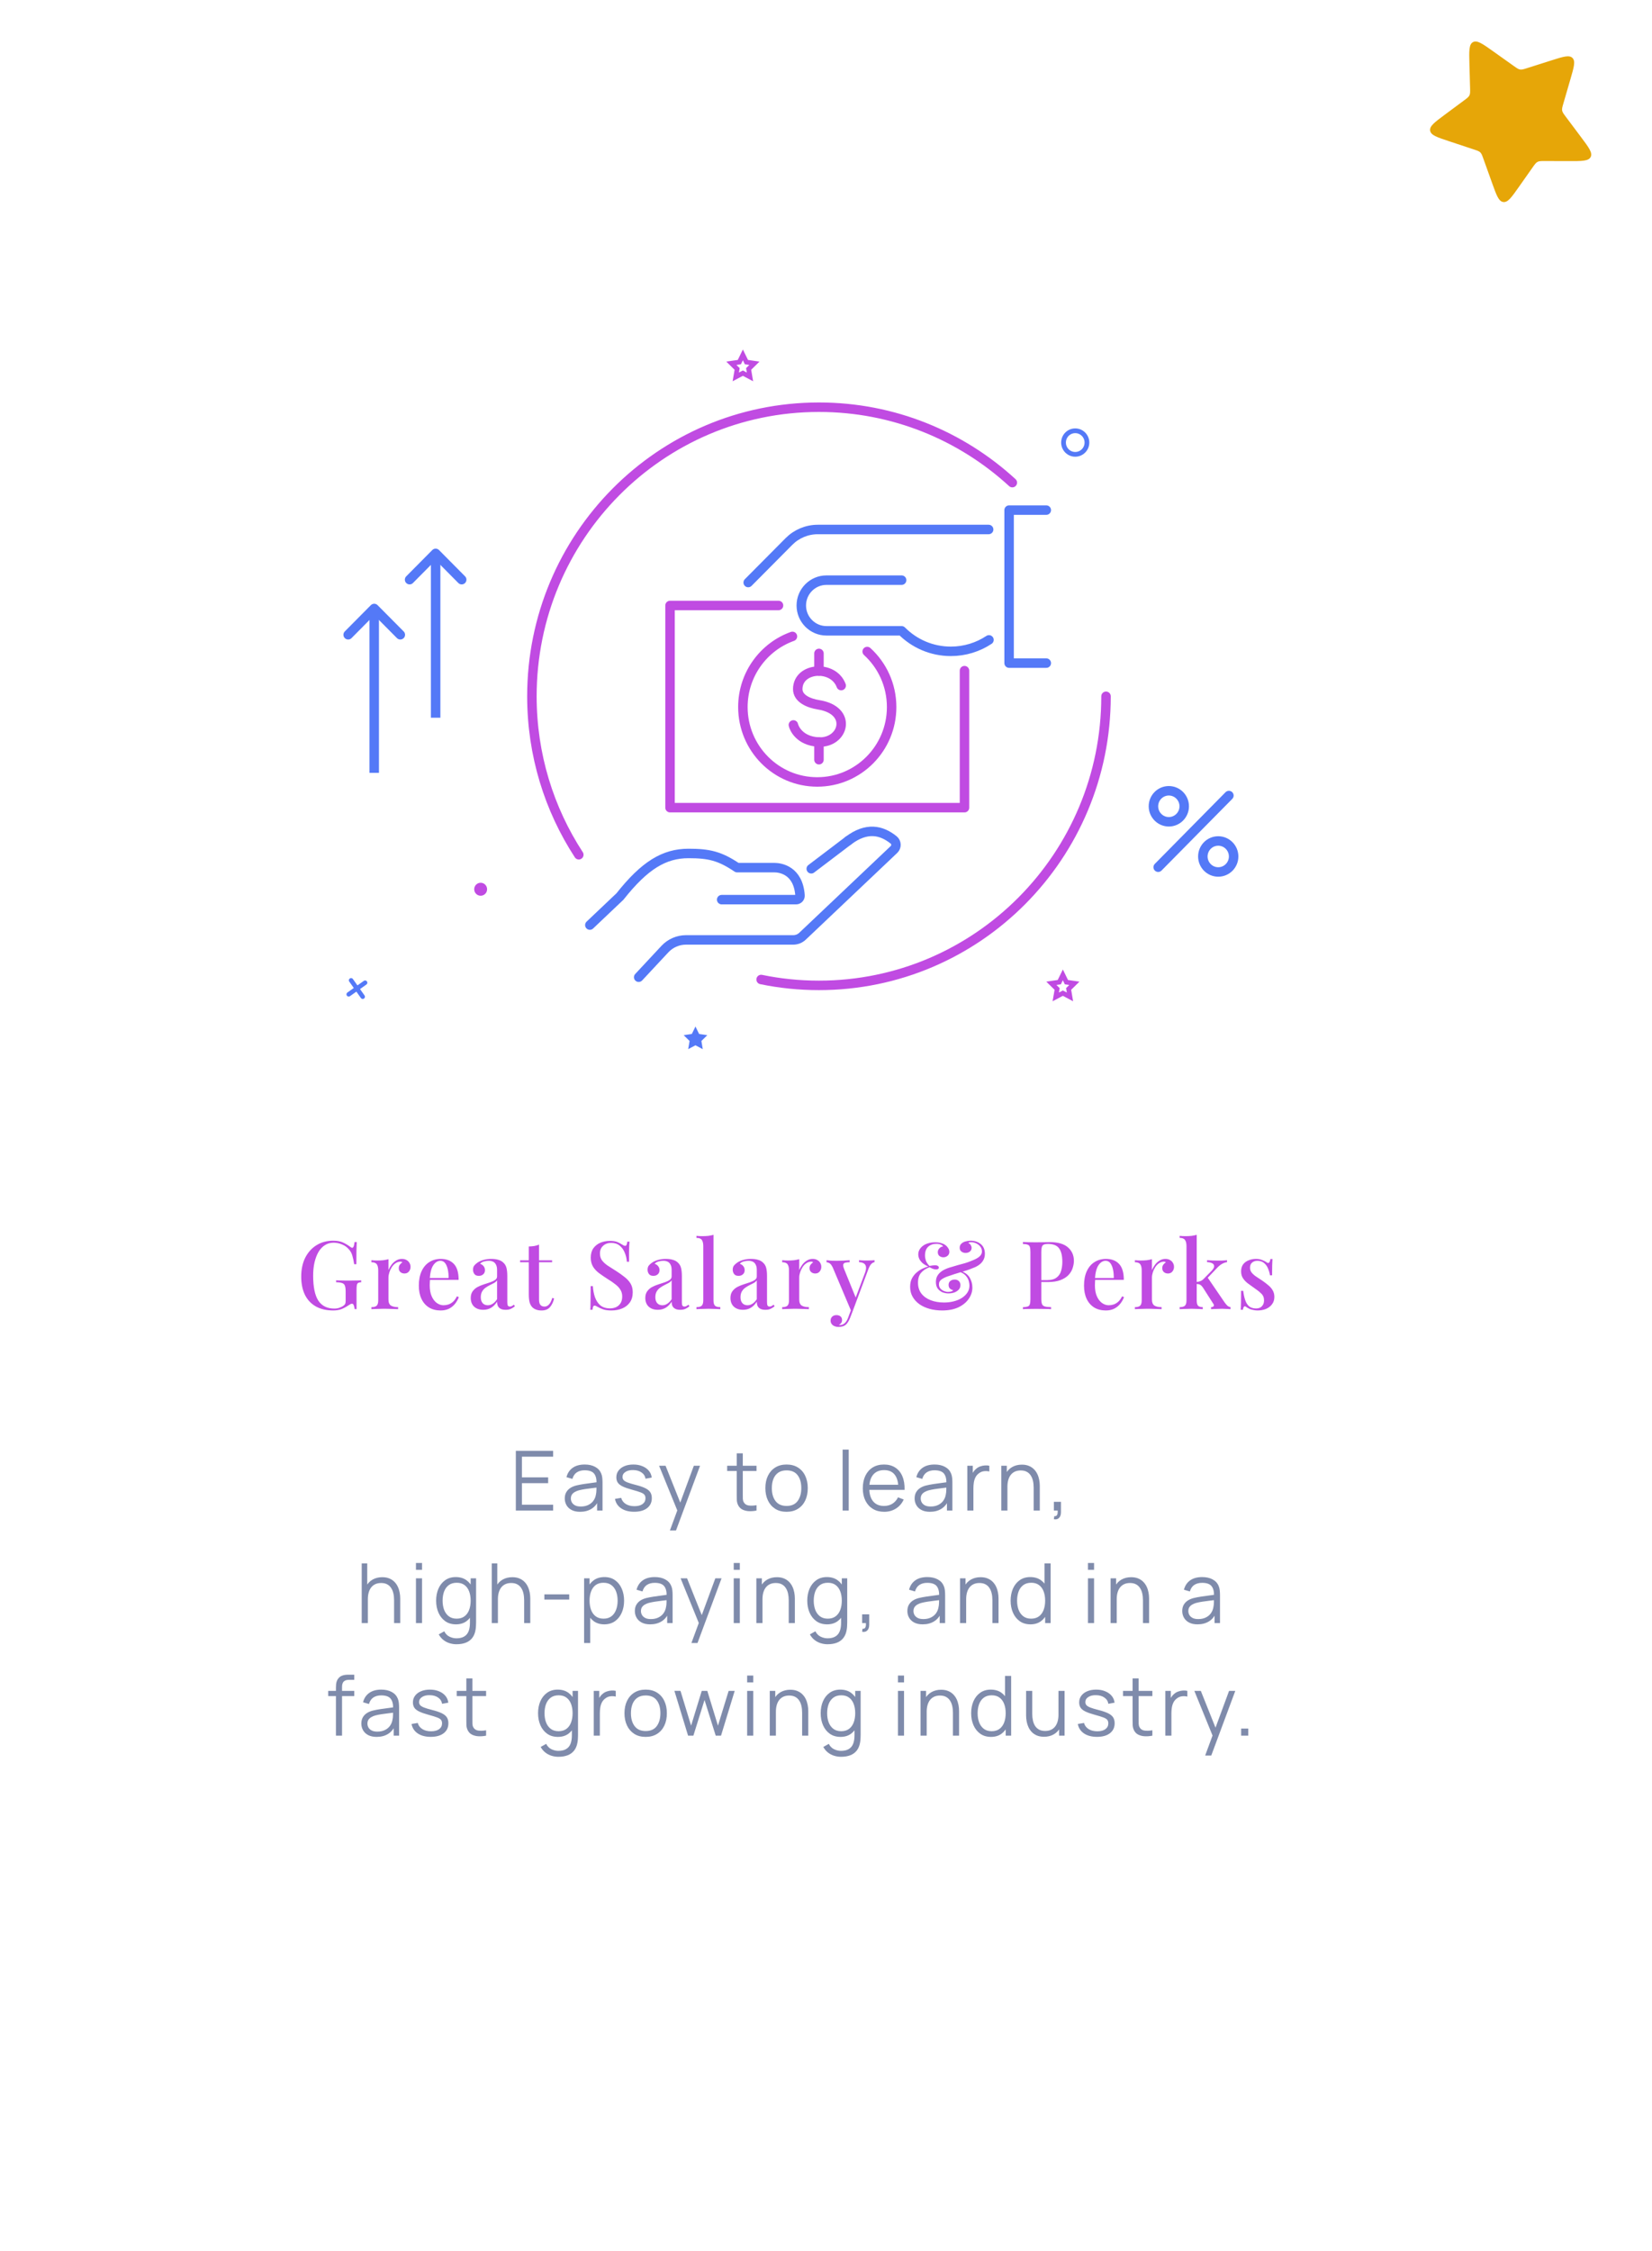 <svg width="279" height="380" viewBox="0 0 279 380" fill="none" xmlns="http://www.w3.org/2000/svg">
<g filter="url(#filter0_i_2093_1885)">
<path d="M261.998 12.758C264.009 12.119 265.014 11.8 265.563 12.335C266.112 12.871 265.818 13.884 265.228 15.91L264.033 20.02C263.857 20.622 263.77 20.923 263.824 21.22C263.878 21.516 264.066 21.767 264.442 22.268L266.986 25.664C268.328 27.455 268.999 28.351 268.644 29.058C268.289 29.765 267.17 29.762 264.931 29.755L260.929 29.743C260.276 29.741 259.95 29.74 259.672 29.884C259.394 30.027 259.206 30.294 258.83 30.828L256.513 34.118C255.27 35.883 254.648 36.765 253.879 36.661C253.109 36.557 252.744 35.541 252.015 33.51L250.523 29.354C250.316 28.779 250.213 28.491 250.002 28.285C249.791 28.079 249.5 27.983 248.92 27.791L244.729 26.401C242.68 25.722 241.655 25.382 241.532 24.616C241.409 23.849 242.276 23.206 244.01 21.919L247.242 19.522C247.767 19.133 248.029 18.939 248.166 18.657C248.302 18.375 248.293 18.049 248.275 17.397L248.165 13.396C248.103 11.159 248.072 10.04 248.77 9.667C249.468 9.295 250.38 9.944 252.204 11.242L255.661 13.701C256.171 14.065 256.427 14.246 256.725 14.293C257.023 14.34 257.321 14.245 257.918 14.055L261.998 12.758Z" fill="#E6A608"/>
</g>
<path d="M266.4 58.825C266.4 52.754 258.548 48.697 252.477 48.697V48.697C239.714 48.697 229.368 37.767 229.368 24.283V24.283C229.368 18.526 225.446 12 219.689 12H27.559C14.567 12 8.072 12 4.036 16.264C0 20.528 0 27.39 0 41.115V350.085C0 363.81 0 370.672 4.036 374.936C8.072 379.2 14.567 379.2 27.559 379.2H238.841C251.833 379.2 258.328 379.2 262.364 374.936C266.4 370.672 266.4 363.81 266.4 350.085V58.825Z" fill="white"/>
<path d="M197.4 133.494C195.96 133.494 194.8 134.67 194.8 136.112C194.8 137.553 195.968 138.729 197.4 138.729C198.832 138.729 200 137.553 200 136.112C200 134.67 198.832 133.494 197.4 133.494Z" stroke="#5479F7" stroke-width="1.6" stroke-linecap="round" stroke-linejoin="round"/>
<path d="M205.744 141.967C204.304 141.967 203.144 143.142 203.144 144.584C203.144 146.026 204.312 147.201 205.744 147.201C207.176 147.201 208.344 146.026 208.344 144.584C208.344 143.142 207.176 141.967 205.744 141.967Z" stroke="#5479F7" stroke-width="1.6" stroke-linecap="round" stroke-linejoin="round"/>
<path d="M207.544 134.299L195.6 146.396" stroke="#5479F7" stroke-width="1.6" stroke-linecap="round" stroke-linejoin="round"/>
<path d="M143.272 141.91C146.368 139.574 148.856 140.13 150.92 141.789C151.424 142.192 151.448 142.957 150.984 143.4L135.528 158.05C135.104 158.452 134.544 158.67 133.968 158.67H115.848C114.504 158.67 113.216 159.233 112.296 160.216L107.864 164.968" stroke="#5479F7" stroke-width="1.6" stroke-linecap="round" stroke-linejoin="round"/>
<path d="M137.008 146.662C138.76 145.333 141.288 143.408 143.272 141.91" stroke="#5479F7" stroke-width="1.6" stroke-linecap="round" stroke-linejoin="round"/>
<path d="M121.88 151.872H134.448C134.832 151.872 135.144 151.542 135.112 151.156C134.808 146.871 131.744 146.468 130.784 146.468H124.488C121.552 144.487 119.72 144.076 116.28 144.076C112.168 144.076 108.864 146.082 104.704 151.341L99.616 156.165" stroke="#5479F7" stroke-width="1.6" stroke-linecap="round" stroke-linejoin="round"/>
<path d="M146.456 109.985C148.992 112.297 150.584 115.639 150.584 119.36C150.584 126.342 144.96 132.004 138.024 132.004C131.088 132.004 125.464 126.342 125.464 119.36C125.464 113.859 128.96 109.172 133.832 107.432" stroke="#C04BE2" stroke-width="1.6" stroke-linecap="round" stroke-linejoin="round"/>
<path d="M142.064 115.735C140.744 112.184 134.768 112.603 134.728 116.307C134.712 117.958 136.64 118.723 138.248 118.981C144.12 119.915 142.496 125.472 138.248 125.263C135.024 125.102 134.096 122.903 133.992 122.38" stroke="#C04BE2" stroke-width="1.6" stroke-linecap="round" stroke-linejoin="round"/>
<path d="M138.312 110.307V113.287" stroke="#C04BE2" stroke-width="1.6" stroke-linecap="round" stroke-linejoin="round"/>
<path d="M138.312 125.263V128.251" stroke="#C04BE2" stroke-width="1.6" stroke-linecap="round" stroke-linejoin="round"/>
<path d="M131.48 102.213H113.16V136.345H162.888V113.215" stroke="#C04BE2" stroke-width="1.6" stroke-linecap="round" stroke-linejoin="round"/>
<path d="M176.704 111.942H170.424V86.114H176.704" stroke="#5479F7" stroke-width="1.6" stroke-linecap="round" stroke-linejoin="round"/>
<path d="M126.36 98.34L133.24 91.414C134.528 90.117 136.28 89.384 138.104 89.384H166.968" stroke="#5479F7" stroke-width="1.6" stroke-linecap="round" stroke-linejoin="round"/>
<path d="M152.272 97.937H139.576C137.232 97.937 135.328 99.853 135.328 102.213C135.328 104.573 137.232 106.49 139.576 106.49H152.272C154.4 108.632 157.336 109.953 160.584 109.953C162.96 109.953 165.176 109.244 167.024 108.02" stroke="#5479F7" stroke-width="1.6" stroke-linecap="round" stroke-linejoin="round"/>
<path d="M186.792 117.54C186.792 144.495 165.088 166.345 138.312 166.345C134.968 166.345 131.696 166.007 128.544 165.354" stroke="#C04BE2" stroke-width="1.6" stroke-miterlimit="10" stroke-linecap="round"/>
<path d="M97.752 144.294C92.744 136.611 89.832 127.421 89.832 117.548C89.832 90.592 111.536 68.742 138.312 68.742C150.888 68.742 162.352 73.566 170.968 81.475" stroke="#C04BE2" stroke-width="1.6" stroke-miterlimit="10" stroke-linecap="round"/>
<path d="M181.592 76.699C182.683 76.699 183.568 75.809 183.568 74.71C183.568 73.611 182.683 72.721 181.592 72.721C180.501 72.721 179.616 73.611 179.616 74.71C179.616 75.809 180.501 76.699 181.592 76.699Z" stroke="#5479F7" stroke-width="0.8" stroke-miterlimit="10"/>
<path d="M81.176 151.212C81.777 151.212 82.264 150.722 82.264 150.117C82.264 149.512 81.777 149.021 81.176 149.021C80.575 149.021 80.088 149.512 80.088 150.117C80.088 150.722 80.575 151.212 81.176 151.212Z" fill="#C04BE2"/>
<path d="M73.575 121.164V93.781" stroke="#5479F7" stroke-width="1.6" stroke-linejoin="round"/>
<path d="M69.175 97.856L73.575 93.419L77.975 97.856" stroke="#5479F7" stroke-width="1.6" stroke-linecap="round" stroke-linejoin="round"/>
<path d="M63.2 130.466V103.083" stroke="#5479F7" stroke-width="1.6" stroke-linejoin="round"/>
<path d="M58.8 107.158L63.2 102.721L67.608 107.158" stroke="#5479F7" stroke-width="1.6" stroke-linecap="round" stroke-linejoin="round"/>
<path d="M125.462 59.909L125.967 60.94L126.06 61.129L126.269 61.16L127.408 61.325L126.582 62.138L126.433 62.284L126.468 62.489L126.661 63.629L125.65 63.092L125.463 62.993L125.275 63.092L124.26 63.629L124.457 62.491L124.492 62.285L124.343 62.138L123.517 61.325L124.656 61.16L124.865 61.129L124.958 60.94L125.462 59.909Z" stroke="#C04BE2" stroke-width="0.8"/>
<path d="M179.502 164.573L180.008 165.61L180.101 165.801L180.31 165.831L181.446 165.996L180.624 166.8L180.475 166.946L180.51 167.153L180.702 168.293L179.692 167.756L179.504 167.656L179.317 167.755L178.301 168.293L178.498 167.154L178.534 166.947L178.384 166.8L177.561 165.996L178.69 165.831L178.898 165.801L178.991 165.612L179.502 164.573Z" stroke="#C04BE2" stroke-width="0.8"/>
<path d="M117.455 173.292L118.071 174.549L119.455 174.75L118.455 175.733L118.687 177.11L117.455 176.458L116.223 177.11L116.463 175.733L115.463 174.75L116.839 174.549L117.455 173.292Z" fill="#5479F7"/>
<path d="M61.66 165.894L58.89 167.856" stroke="#5479F7" stroke-width="0.754" stroke-linecap="round"/>
<path d="M61.256 168.26L59.294 165.49" stroke="#5479F7" stroke-width="0.754" stroke-linecap="round"/>
<path d="M56.248 209.448C56.952 209.448 57.523 209.555 57.96 209.768C58.397 209.971 58.797 210.211 59.16 210.488C59.298 210.595 59.405 210.648 59.48 210.648C59.682 210.648 59.816 210.323 59.88 209.672H60.248C60.227 210.077 60.211 210.568 60.2 211.144C60.189 211.709 60.184 212.467 60.184 213.416H59.816C59.741 212.904 59.64 212.429 59.512 211.992C59.395 211.555 59.187 211.181 58.888 210.872C58.6 210.531 58.221 210.264 57.752 210.072C57.293 209.88 56.824 209.784 56.344 209.784C55.789 209.784 55.298 209.923 54.872 210.2C54.445 210.467 54.083 210.851 53.784 211.352C53.496 211.853 53.272 212.445 53.112 213.128C52.962 213.8 52.888 214.541 52.888 215.352C52.888 217.272 53.181 218.68 53.768 219.576C54.365 220.461 55.261 220.904 56.456 220.904C56.797 220.904 57.09 220.856 57.336 220.76C57.592 220.664 57.794 220.568 57.944 220.472C58.125 220.344 58.242 220.221 58.296 220.104C58.349 219.976 58.376 219.811 58.376 219.608V218.056C58.376 217.597 58.333 217.261 58.248 217.048C58.173 216.824 58.019 216.675 57.784 216.6C57.549 216.515 57.208 216.467 56.76 216.456V216.136C56.962 216.147 57.203 216.157 57.48 216.168C57.757 216.168 58.045 216.173 58.344 216.184C58.653 216.184 58.931 216.184 59.176 216.184C59.56 216.184 59.907 216.179 60.216 216.168C60.536 216.157 60.797 216.147 61 216.136V216.456C60.776 216.467 60.605 216.504 60.488 216.568C60.381 216.632 60.306 216.76 60.264 216.952C60.232 217.144 60.216 217.437 60.216 217.832V221H59.896C59.885 220.819 59.843 220.621 59.768 220.408C59.704 220.195 59.602 220.088 59.464 220.088C59.389 220.088 59.309 220.104 59.224 220.136C59.149 220.168 59.016 220.248 58.824 220.376C58.45 220.632 58.061 220.84 57.656 221C57.251 221.149 56.792 221.224 56.28 221.224C55.139 221.224 54.163 221 53.352 220.552C52.541 220.093 51.922 219.437 51.496 218.584C51.08 217.72 50.872 216.696 50.872 215.512C50.872 214.275 51.101 213.203 51.56 212.296C52.029 211.389 52.664 210.691 53.464 210.2C54.275 209.699 55.203 209.448 56.248 209.448ZM67.878 212.52C68.187 212.52 68.448 212.584 68.662 212.712C68.886 212.84 69.051 213.005 69.158 213.208C69.275 213.4 69.334 213.619 69.334 213.864C69.334 214.173 69.238 214.44 69.046 214.664C68.864 214.877 68.619 214.984 68.31 214.984C68.043 214.984 67.814 214.904 67.622 214.744C67.44 214.584 67.35 214.365 67.35 214.088C67.35 213.853 67.408 213.656 67.526 213.496C67.654 213.325 67.798 213.192 67.958 213.096C67.851 213.011 67.723 212.973 67.574 212.984C67.286 212.995 67.019 213.091 66.774 213.272C66.528 213.443 66.32 213.667 66.15 213.944C65.979 214.211 65.846 214.499 65.75 214.808C65.654 215.117 65.606 215.405 65.606 215.672V219.352C65.606 219.875 65.75 220.227 66.038 220.408C66.326 220.579 66.726 220.664 67.238 220.664V221C66.992 220.989 66.64 220.979 66.182 220.968C65.734 220.947 65.259 220.936 64.758 220.936C64.374 220.936 63.99 220.947 63.606 220.968C63.222 220.979 62.928 220.989 62.726 221V220.664C63.142 220.664 63.435 220.584 63.606 220.424C63.787 220.264 63.878 219.96 63.878 219.512V214.488C63.878 214.008 63.798 213.656 63.638 213.432C63.478 213.197 63.174 213.08 62.726 213.08V212.744C63.067 212.776 63.398 212.792 63.718 212.792C64.08 212.792 64.416 212.776 64.726 212.744C65.046 212.701 65.339 212.643 65.606 212.568V214.408C65.734 214.099 65.904 213.8 66.118 213.512C66.331 213.224 66.587 212.989 66.886 212.808C67.184 212.616 67.515 212.52 67.878 212.52ZM74.447 212.52C75.385 212.52 76.121 212.803 76.655 213.368C77.188 213.933 77.455 214.829 77.455 216.056H71.935L71.903 215.752H75.759C75.769 215.229 75.727 214.749 75.631 214.312C75.535 213.864 75.385 213.507 75.183 213.24C74.98 212.973 74.713 212.84 74.383 212.84C73.924 212.84 73.524 213.085 73.183 213.576C72.852 214.056 72.65 214.829 72.575 215.896L72.623 215.976C72.612 216.125 72.602 216.291 72.591 216.472C72.58 216.643 72.575 216.813 72.575 216.984C72.575 217.72 72.687 218.339 72.911 218.84C73.135 219.341 73.428 219.72 73.791 219.976C74.153 220.221 74.522 220.344 74.895 220.344C75.183 220.344 75.46 220.301 75.727 220.216C76.004 220.12 76.266 219.965 76.511 219.752C76.756 219.528 76.975 219.224 77.167 218.84L77.487 218.968C77.359 219.331 77.162 219.688 76.895 220.04C76.628 220.392 76.287 220.68 75.871 220.904C75.455 221.117 74.969 221.224 74.415 221.224C73.668 221.224 73.017 221.059 72.463 220.728C71.908 220.387 71.481 219.901 71.183 219.272C70.884 218.643 70.735 217.896 70.735 217.032C70.735 216.083 70.889 215.272 71.199 214.6C71.508 213.928 71.94 213.416 72.495 213.064C73.06 212.701 73.711 212.52 74.447 212.52ZM81.613 221.112C81.165 221.112 80.781 221.027 80.461 220.856C80.141 220.685 79.901 220.451 79.741 220.152C79.581 219.853 79.501 219.512 79.501 219.128C79.501 218.659 79.608 218.28 79.821 217.992C80.034 217.693 80.306 217.453 80.637 217.272C80.978 217.091 81.336 216.941 81.709 216.824C82.093 216.696 82.45 216.579 82.781 216.472C83.122 216.355 83.4 216.221 83.613 216.072C83.837 215.923 83.949 215.725 83.949 215.48V214.392C83.949 214.008 83.885 213.704 83.757 213.48C83.64 213.245 83.474 213.08 83.261 212.984C83.058 212.888 82.813 212.84 82.525 212.84C82.28 212.84 82.018 212.877 81.741 212.952C81.464 213.016 81.245 213.149 81.085 213.352C81.32 213.416 81.512 213.544 81.661 213.736C81.821 213.917 81.901 214.147 81.901 214.424C81.901 214.723 81.8 214.957 81.597 215.128C81.405 215.299 81.16 215.384 80.861 215.384C80.53 215.384 80.285 215.283 80.125 215.08C79.965 214.867 79.885 214.621 79.885 214.344C79.885 214.056 79.954 213.821 80.093 213.64C80.242 213.459 80.434 213.288 80.669 213.128C80.925 212.957 81.25 212.813 81.645 212.696C82.05 212.579 82.498 212.52 82.989 212.52C83.448 212.52 83.842 212.573 84.173 212.68C84.514 212.776 84.797 212.936 85.021 213.16C85.288 213.405 85.464 213.715 85.549 214.088C85.634 214.451 85.677 214.893 85.677 215.416V219.832C85.677 220.099 85.709 220.291 85.773 220.408C85.848 220.515 85.965 220.568 86.125 220.568C86.232 220.568 86.333 220.541 86.429 220.488C86.536 220.435 86.658 220.355 86.797 220.248L86.957 220.52C86.733 220.701 86.504 220.845 86.269 220.952C86.045 221.059 85.757 221.112 85.405 221.112C85.064 221.112 84.786 221.059 84.573 220.952C84.36 220.845 84.2 220.691 84.093 220.488C83.997 220.285 83.949 220.035 83.949 219.736C83.672 220.184 83.341 220.525 82.957 220.76C82.573 220.995 82.125 221.112 81.613 221.112ZM82.381 220.344C82.68 220.344 82.957 220.259 83.213 220.088C83.48 219.917 83.725 219.661 83.949 219.32V216.136C83.832 216.307 83.661 216.456 83.437 216.584C83.213 216.701 82.973 216.824 82.717 216.952C82.461 217.08 82.216 217.229 81.981 217.4C81.757 217.56 81.57 217.768 81.421 218.024C81.272 218.28 81.197 218.605 81.197 219C81.197 219.416 81.304 219.747 81.517 219.992C81.73 220.227 82.018 220.344 82.381 220.344ZM91.035 210.104V212.76H93.243V213.08H91.035V219.368C91.035 219.805 91.115 220.115 91.275 220.296C91.435 220.477 91.665 220.568 91.963 220.568C92.24 220.568 92.486 220.456 92.699 220.232C92.923 220.008 93.115 219.629 93.275 219.096L93.579 219.208C93.451 219.773 93.222 220.253 92.891 220.648C92.571 221.032 92.097 221.224 91.467 221.224C91.105 221.224 90.8 221.176 90.555 221.08C90.31 220.995 90.097 220.867 89.915 220.696C89.68 220.451 89.52 220.157 89.435 219.816C89.35 219.475 89.307 219.021 89.307 218.456V213.08H87.835V212.76H89.307V210.424C89.638 210.413 89.947 210.387 90.235 210.344C90.523 210.291 90.79 210.211 91.035 210.104ZM102.971 209.48C103.537 209.48 103.969 209.544 104.267 209.672C104.566 209.8 104.827 209.939 105.051 210.088C105.179 210.163 105.281 210.221 105.355 210.264C105.441 210.296 105.521 210.312 105.595 210.312C105.702 210.312 105.777 210.253 105.819 210.136C105.873 210.019 105.915 209.843 105.947 209.608H106.315C106.305 209.8 106.289 210.029 106.267 210.296C106.257 210.552 106.246 210.893 106.235 211.32C106.235 211.747 106.235 212.307 106.235 213H105.867C105.835 212.477 105.718 211.971 105.515 211.48C105.323 210.989 105.035 210.589 104.651 210.28C104.278 209.971 103.798 209.816 103.211 209.816C102.667 209.816 102.214 209.981 101.851 210.312C101.499 210.632 101.323 211.059 101.323 211.592C101.323 212.061 101.441 212.456 101.675 212.776C101.91 213.085 102.23 213.379 102.635 213.656C103.051 213.923 103.521 214.221 104.043 214.552C104.577 214.893 105.057 215.235 105.483 215.576C105.91 215.907 106.246 216.275 106.491 216.68C106.737 217.085 106.859 217.576 106.859 218.152C106.859 218.845 106.694 219.421 106.363 219.88C106.043 220.328 105.611 220.664 105.067 220.888C104.523 221.112 103.926 221.224 103.275 221.224C102.678 221.224 102.203 221.16 101.851 221.032C101.499 220.904 101.201 220.771 100.955 220.632C100.721 220.483 100.539 220.408 100.411 220.408C100.305 220.408 100.225 220.467 100.171 220.584C100.129 220.701 100.091 220.877 100.059 221.112H99.691C99.713 220.877 99.723 220.605 99.723 220.296C99.734 219.976 99.739 219.56 99.739 219.048C99.75 218.536 99.755 217.891 99.755 217.112H100.123C100.166 217.773 100.283 218.392 100.475 218.968C100.678 219.544 100.982 220.008 101.387 220.36C101.803 220.701 102.353 220.872 103.035 220.872C103.398 220.872 103.734 220.803 104.043 220.664C104.353 220.525 104.603 220.307 104.795 220.008C104.987 219.709 105.083 219.325 105.083 218.856C105.083 218.419 104.977 218.035 104.763 217.704C104.561 217.373 104.273 217.069 103.899 216.792C103.537 216.504 103.11 216.211 102.619 215.912C102.118 215.592 101.649 215.272 101.211 214.952C100.774 214.632 100.422 214.259 100.155 213.832C99.899 213.405 99.771 212.899 99.771 212.312C99.771 211.661 99.921 211.128 100.219 210.712C100.529 210.296 100.923 209.987 101.403 209.784C101.894 209.581 102.417 209.48 102.971 209.48ZM111.094 221.112C110.646 221.112 110.262 221.027 109.942 220.856C109.622 220.685 109.382 220.451 109.222 220.152C109.062 219.853 108.982 219.512 108.982 219.128C108.982 218.659 109.089 218.28 109.302 217.992C109.516 217.693 109.788 217.453 110.118 217.272C110.46 217.091 110.817 216.941 111.19 216.824C111.574 216.696 111.932 216.579 112.262 216.472C112.604 216.355 112.881 216.221 113.094 216.072C113.318 215.923 113.43 215.725 113.43 215.48V214.392C113.43 214.008 113.366 213.704 113.238 213.48C113.121 213.245 112.956 213.08 112.742 212.984C112.54 212.888 112.294 212.84 112.006 212.84C111.761 212.84 111.5 212.877 111.222 212.952C110.945 213.016 110.726 213.149 110.566 213.352C110.801 213.416 110.993 213.544 111.142 213.736C111.302 213.917 111.382 214.147 111.382 214.424C111.382 214.723 111.281 214.957 111.078 215.128C110.886 215.299 110.641 215.384 110.342 215.384C110.012 215.384 109.766 215.283 109.606 215.08C109.446 214.867 109.366 214.621 109.366 214.344C109.366 214.056 109.436 213.821 109.574 213.64C109.724 213.459 109.916 213.288 110.15 213.128C110.406 212.957 110.732 212.813 111.126 212.696C111.532 212.579 111.98 212.52 112.47 212.52C112.929 212.52 113.324 212.573 113.654 212.68C113.996 212.776 114.278 212.936 114.502 213.16C114.769 213.405 114.945 213.715 115.03 214.088C115.116 214.451 115.158 214.893 115.158 215.416V219.832C115.158 220.099 115.19 220.291 115.254 220.408C115.329 220.515 115.446 220.568 115.606 220.568C115.713 220.568 115.814 220.541 115.91 220.488C116.017 220.435 116.14 220.355 116.278 220.248L116.438 220.52C116.214 220.701 115.985 220.845 115.75 220.952C115.526 221.059 115.238 221.112 114.886 221.112C114.545 221.112 114.268 221.059 114.054 220.952C113.841 220.845 113.681 220.691 113.574 220.488C113.478 220.285 113.43 220.035 113.43 219.736C113.153 220.184 112.822 220.525 112.438 220.76C112.054 220.995 111.606 221.112 111.094 221.112ZM111.862 220.344C112.161 220.344 112.438 220.259 112.694 220.088C112.961 219.917 113.206 219.661 113.43 219.32V216.136C113.313 216.307 113.142 216.456 112.918 216.584C112.694 216.701 112.454 216.824 112.198 216.952C111.942 217.08 111.697 217.229 111.462 217.4C111.238 217.56 111.052 217.768 110.902 218.024C110.753 218.28 110.678 218.605 110.678 219C110.678 219.416 110.785 219.747 110.998 219.992C111.212 220.227 111.5 220.344 111.862 220.344ZM120.5 208.456V219.512C120.5 219.96 120.586 220.264 120.756 220.424C120.938 220.584 121.236 220.664 121.652 220.664V221C121.471 220.989 121.188 220.979 120.804 220.968C120.42 220.947 120.036 220.936 119.652 220.936C119.268 220.936 118.879 220.947 118.484 220.968C118.1 220.979 117.812 220.989 117.62 221V220.664C118.036 220.664 118.33 220.584 118.5 220.424C118.682 220.264 118.772 219.96 118.772 219.512V210.376C118.772 209.896 118.692 209.544 118.532 209.32C118.372 209.085 118.068 208.968 117.62 208.968V208.632C117.962 208.664 118.292 208.68 118.612 208.68C118.964 208.68 119.3 208.664 119.62 208.632C119.94 208.589 120.234 208.531 120.5 208.456ZM125.475 221.112C125.027 221.112 124.643 221.027 124.323 220.856C124.003 220.685 123.763 220.451 123.603 220.152C123.443 219.853 123.363 219.512 123.363 219.128C123.363 218.659 123.47 218.28 123.683 217.992C123.897 217.693 124.169 217.453 124.499 217.272C124.841 217.091 125.198 216.941 125.571 216.824C125.955 216.696 126.313 216.579 126.643 216.472C126.985 216.355 127.262 216.221 127.475 216.072C127.699 215.923 127.811 215.725 127.811 215.48V214.392C127.811 214.008 127.747 213.704 127.619 213.48C127.502 213.245 127.337 213.08 127.123 212.984C126.921 212.888 126.675 212.84 126.387 212.84C126.142 212.84 125.881 212.877 125.603 212.952C125.326 213.016 125.107 213.149 124.947 213.352C125.182 213.416 125.374 213.544 125.523 213.736C125.683 213.917 125.763 214.147 125.763 214.424C125.763 214.723 125.662 214.957 125.459 215.128C125.267 215.299 125.022 215.384 124.723 215.384C124.393 215.384 124.147 215.283 123.987 215.08C123.827 214.867 123.747 214.621 123.747 214.344C123.747 214.056 123.817 213.821 123.955 213.64C124.105 213.459 124.297 213.288 124.531 213.128C124.787 212.957 125.113 212.813 125.507 212.696C125.913 212.579 126.361 212.52 126.851 212.52C127.31 212.52 127.705 212.573 128.035 212.68C128.377 212.776 128.659 212.936 128.883 213.16C129.15 213.405 129.326 213.715 129.411 214.088C129.497 214.451 129.539 214.893 129.539 215.416V219.832C129.539 220.099 129.571 220.291 129.635 220.408C129.71 220.515 129.827 220.568 129.987 220.568C130.094 220.568 130.195 220.541 130.291 220.488C130.398 220.435 130.521 220.355 130.659 220.248L130.819 220.52C130.595 220.701 130.366 220.845 130.131 220.952C129.907 221.059 129.619 221.112 129.267 221.112C128.926 221.112 128.649 221.059 128.435 220.952C128.222 220.845 128.062 220.691 127.955 220.488C127.859 220.285 127.811 220.035 127.811 219.736C127.534 220.184 127.203 220.525 126.819 220.76C126.435 220.995 125.987 221.112 125.475 221.112ZM126.243 220.344C126.542 220.344 126.819 220.259 127.075 220.088C127.342 219.917 127.587 219.661 127.811 219.32V216.136C127.694 216.307 127.523 216.456 127.299 216.584C127.075 216.701 126.835 216.824 126.579 216.952C126.323 217.08 126.078 217.229 125.843 217.4C125.619 217.56 125.433 217.768 125.283 218.024C125.134 218.28 125.059 218.605 125.059 219C125.059 219.416 125.166 219.747 125.379 219.992C125.593 220.227 125.881 220.344 126.243 220.344ZM137.25 212.52C137.559 212.52 137.82 212.584 138.034 212.712C138.258 212.84 138.423 213.005 138.53 213.208C138.647 213.4 138.706 213.619 138.706 213.864C138.706 214.173 138.61 214.44 138.418 214.664C138.236 214.877 137.991 214.984 137.682 214.984C137.415 214.984 137.186 214.904 136.994 214.744C136.812 214.584 136.722 214.365 136.722 214.088C136.722 213.853 136.78 213.656 136.898 213.496C137.026 213.325 137.17 213.192 137.33 213.096C137.223 213.011 137.095 212.973 136.946 212.984C136.658 212.995 136.391 213.091 136.146 213.272C135.9 213.443 135.692 213.667 135.522 213.944C135.351 214.211 135.218 214.499 135.122 214.808C135.026 215.117 134.978 215.405 134.978 215.672V219.352C134.978 219.875 135.122 220.227 135.41 220.408C135.698 220.579 136.098 220.664 136.61 220.664V221C136.364 220.989 136.012 220.979 135.554 220.968C135.106 220.947 134.631 220.936 134.13 220.936C133.746 220.936 133.362 220.947 132.978 220.968C132.594 220.979 132.3 220.989 132.098 221V220.664C132.514 220.664 132.807 220.584 132.978 220.424C133.159 220.264 133.25 219.96 133.25 219.512V214.488C133.25 214.008 133.17 213.656 133.01 213.432C132.85 213.197 132.546 213.08 132.098 213.08V212.744C132.439 212.776 132.77 212.792 133.09 212.792C133.452 212.792 133.788 212.776 134.098 212.744C134.418 212.701 134.711 212.643 134.978 212.568V214.408C135.106 214.099 135.276 213.8 135.49 213.512C135.703 213.224 135.959 212.989 136.258 212.808C136.556 212.616 136.887 212.52 137.25 212.52ZM147.7 212.744V213.064C147.497 213.096 147.311 213.203 147.14 213.384C146.969 213.555 146.804 213.853 146.644 214.28L144.148 220.968L143.764 221.352L140.644 213.976C140.441 213.56 140.244 213.309 140.052 213.224C139.871 213.128 139.716 213.08 139.588 213.08V212.744C139.855 212.776 140.137 212.803 140.436 212.824C140.735 212.835 141.044 212.84 141.364 212.84C141.727 212.84 142.089 212.829 142.452 212.808C142.825 212.787 143.172 212.765 143.492 212.744V213.08C143.236 213.08 143.007 213.101 142.804 213.144C142.612 213.176 142.484 213.277 142.42 213.448C142.367 213.608 142.42 213.885 142.58 214.28L144.564 219.16L144.452 219.208L146.068 214.92C146.228 214.493 146.292 214.152 146.26 213.896C146.228 213.629 146.116 213.432 145.924 213.304C145.732 213.165 145.449 213.085 145.076 213.064V212.744C145.257 212.755 145.423 212.765 145.572 212.776C145.732 212.776 145.887 212.781 146.036 212.792C146.185 212.792 146.335 212.792 146.484 212.792C146.719 212.792 146.937 212.787 147.14 212.776C147.353 212.765 147.54 212.755 147.7 212.744ZM144.148 220.968L143.572 222.472C143.465 222.739 143.353 222.963 143.236 223.144C143.129 223.325 143.012 223.475 142.884 223.592C142.724 223.741 142.527 223.848 142.292 223.912C142.057 223.976 141.823 224.008 141.588 224.008C141.364 224.008 141.151 223.965 140.948 223.88C140.756 223.805 140.596 223.688 140.468 223.528C140.34 223.368 140.276 223.171 140.276 222.936C140.276 222.659 140.367 222.435 140.548 222.264C140.729 222.093 140.969 222.008 141.268 222.008C141.535 222.008 141.759 222.077 141.94 222.216C142.121 222.365 142.212 222.579 142.212 222.856C142.212 223.048 142.159 223.213 142.052 223.352C141.956 223.491 141.828 223.597 141.668 223.672C141.7 223.683 141.732 223.688 141.764 223.688C141.796 223.688 141.823 223.688 141.844 223.688C142.143 223.688 142.409 223.587 142.644 223.384C142.879 223.192 143.076 222.877 143.236 222.44L143.812 220.904L144.148 220.968ZM157.949 209.72C158.355 209.72 158.685 209.763 158.941 209.848C159.208 209.923 159.432 210.024 159.613 210.152C159.763 210.248 159.885 210.36 159.981 210.488C160.088 210.616 160.173 210.749 160.237 210.888C160.301 211.027 160.333 211.171 160.333 211.32C160.333 211.608 160.227 211.837 160.013 212.008C159.811 212.168 159.581 212.248 159.325 212.248C159.069 212.248 158.845 212.173 158.653 212.024C158.472 211.875 158.381 211.661 158.381 211.384C158.381 211.139 158.467 210.925 158.637 210.744C158.808 210.552 159.021 210.44 159.277 210.408C159.224 210.291 159.091 210.189 158.877 210.104C158.675 210.019 158.424 209.976 158.125 209.976C157.571 209.976 157.112 210.141 156.749 210.472C156.397 210.803 156.221 211.293 156.221 211.944C156.221 212.221 156.269 212.509 156.365 212.808C156.472 213.107 156.675 213.405 156.973 213.704C157.155 213.672 157.331 213.645 157.501 213.624C157.683 213.603 157.827 213.592 157.933 213.592C158.125 213.592 158.275 213.629 158.381 213.704C158.499 213.768 158.557 213.864 158.557 213.992C158.557 214.088 158.515 214.163 158.429 214.216C158.344 214.269 158.237 214.296 158.109 214.296C157.907 214.296 157.699 214.253 157.485 214.168C157.272 214.072 157.107 213.992 156.989 213.928C156.403 214.131 155.928 214.44 155.565 214.856C155.213 215.261 155.037 215.821 155.037 216.536C155.037 217.261 155.229 217.875 155.613 218.376C155.997 218.867 156.52 219.24 157.181 219.496C157.843 219.752 158.6 219.88 159.453 219.88C160.008 219.88 160.541 219.816 161.053 219.688C161.565 219.56 162.019 219.373 162.413 219.128C162.819 218.872 163.139 218.568 163.373 218.216C163.608 217.864 163.725 217.459 163.725 217C163.725 216.808 163.688 216.563 163.613 216.264C163.539 215.965 163.379 215.672 163.133 215.384C162.899 215.096 162.531 214.867 162.029 214.696L162.189 214.536C162.904 214.76 163.421 215.128 163.741 215.64C164.061 216.152 164.221 216.728 164.221 217.368C164.221 218.04 164.013 218.675 163.597 219.272C163.192 219.859 162.611 220.333 161.853 220.696C161.096 221.048 160.184 221.224 159.117 221.224C158.36 221.224 157.651 221.133 156.989 220.952C156.339 220.771 155.768 220.509 155.277 220.168C154.787 219.816 154.403 219.395 154.125 218.904C153.848 218.413 153.709 217.859 153.709 217.24C153.709 216.653 153.821 216.157 154.045 215.752C154.28 215.336 154.568 214.995 154.909 214.728C155.251 214.451 155.592 214.243 155.933 214.104C156.275 213.955 156.552 213.853 156.765 213.8C156.413 213.651 156.109 213.475 155.853 213.272C155.608 213.059 155.416 212.824 155.277 212.568C155.149 212.301 155.085 212.029 155.085 211.752C155.085 211.464 155.155 211.197 155.293 210.952C155.432 210.707 155.624 210.493 155.869 210.312C156.125 210.12 156.424 209.976 156.765 209.88C157.117 209.773 157.512 209.72 157.949 209.72ZM163.917 209.448C164.611 209.448 165.187 209.64 165.645 210.024C166.104 210.408 166.333 210.947 166.333 211.64C166.333 212.067 166.243 212.435 166.061 212.744C165.891 213.053 165.645 213.32 165.325 213.544C165.016 213.768 164.653 213.949 164.237 214.088C164.024 214.184 163.747 214.291 163.405 214.408C163.064 214.515 162.701 214.627 162.317 214.744C161.933 214.861 161.565 214.973 161.213 215.08C160.872 215.187 160.589 215.283 160.365 215.368C159.832 215.528 159.4 215.72 159.069 215.944C158.739 216.157 158.573 216.445 158.573 216.808C158.573 217.085 158.653 217.32 158.813 217.512C158.984 217.704 159.187 217.848 159.421 217.944C159.667 218.04 159.901 218.088 160.125 218.088C160.211 218.088 160.317 218.077 160.445 218.056C160.573 218.035 160.685 218.003 160.781 217.96C160.888 217.917 160.952 217.864 160.973 217.8C160.771 217.757 160.589 217.667 160.429 217.528C160.28 217.379 160.205 217.171 160.205 216.904C160.205 216.627 160.301 216.408 160.493 216.248C160.696 216.088 160.941 216.008 161.229 216.008C161.528 216.008 161.763 216.093 161.933 216.264C162.115 216.435 162.205 216.659 162.205 216.936C162.205 217.245 162.104 217.507 161.901 217.72C161.699 217.933 161.443 218.093 161.133 218.2C160.824 218.296 160.504 218.344 160.173 218.344C159.832 218.344 159.496 218.28 159.165 218.152C158.845 218.013 158.579 217.805 158.365 217.528C158.163 217.24 158.061 216.867 158.061 216.408C158.061 215.971 158.163 215.597 158.365 215.288C158.568 214.968 158.867 214.691 159.261 214.456C159.667 214.221 160.152 214.029 160.717 213.88C161.005 213.784 161.347 213.683 161.741 213.576C162.147 213.469 162.557 213.357 162.973 213.24C163.389 213.112 163.773 212.973 164.125 212.824C164.733 212.589 165.171 212.349 165.437 212.104C165.704 211.859 165.837 211.581 165.837 211.272C165.837 210.963 165.752 210.696 165.581 210.472C165.411 210.237 165.181 210.051 164.893 209.912C164.616 209.773 164.317 209.704 163.997 209.704C163.88 209.704 163.779 209.715 163.693 209.736C163.619 209.747 163.565 209.779 163.533 209.832C163.715 209.907 163.853 210.024 163.949 210.184C164.045 210.344 164.093 210.499 164.093 210.648C164.093 210.915 163.992 211.128 163.789 211.288C163.587 211.437 163.347 211.512 163.069 211.512C162.813 211.512 162.584 211.437 162.381 211.288C162.179 211.139 162.077 210.92 162.077 210.632C162.077 210.355 162.168 210.131 162.349 209.96C162.531 209.779 162.76 209.651 163.037 209.576C163.325 209.491 163.619 209.448 163.917 209.448ZM172.758 209.672C173.004 209.683 173.318 209.693 173.702 209.704C174.097 209.715 174.486 209.72 174.87 209.72C175.382 209.72 175.868 209.715 176.326 209.704C176.796 209.693 177.126 209.688 177.318 209.688C178.673 209.688 179.686 209.981 180.358 210.568C181.03 211.155 181.366 211.912 181.366 212.84C181.366 213.224 181.297 213.629 181.158 214.056C181.03 214.472 180.801 214.861 180.47 215.224C180.14 215.576 179.692 215.864 179.126 216.088C178.561 216.312 177.841 216.424 176.966 216.424H175.398V216.104H176.806C177.521 216.104 178.065 215.96 178.438 215.672C178.822 215.384 179.078 215.005 179.206 214.536C179.345 214.067 179.414 213.56 179.414 213.016C179.414 212.003 179.233 211.245 178.87 210.744C178.508 210.243 177.878 209.992 176.982 209.992C176.524 209.992 176.22 210.083 176.07 210.264C175.932 210.445 175.862 210.813 175.862 211.368V219.272C175.862 219.667 175.905 219.965 175.99 220.168C176.076 220.36 176.236 220.488 176.47 220.552C176.705 220.616 177.052 220.653 177.51 220.664V221C177.222 220.979 176.849 220.968 176.39 220.968C175.932 220.957 175.457 220.952 174.966 220.952C174.54 220.952 174.129 220.957 173.734 220.968C173.35 220.968 173.025 220.979 172.758 221V220.68C173.121 220.659 173.393 220.616 173.574 220.552C173.756 220.488 173.873 220.36 173.926 220.168C173.99 219.976 174.022 219.688 174.022 219.304V211.368C174.022 210.973 173.99 210.685 173.926 210.504C173.873 210.312 173.75 210.184 173.558 210.12C173.377 210.045 173.11 210.003 172.758 209.992V209.672ZM186.788 212.52C187.726 212.52 188.462 212.803 188.996 213.368C189.529 213.933 189.796 214.829 189.796 216.056H184.276L184.244 215.752H188.1C188.11 215.229 188.068 214.749 187.972 214.312C187.876 213.864 187.726 213.507 187.524 213.24C187.321 212.973 187.054 212.84 186.724 212.84C186.265 212.84 185.865 213.085 185.524 213.576C185.193 214.056 184.99 214.829 184.916 215.896L184.964 215.976C184.953 216.125 184.942 216.291 184.932 216.472C184.921 216.643 184.916 216.813 184.916 216.984C184.916 217.72 185.028 218.339 185.252 218.84C185.476 219.341 185.769 219.72 186.132 219.976C186.494 220.221 186.862 220.344 187.236 220.344C187.524 220.344 187.801 220.301 188.068 220.216C188.345 220.12 188.606 219.965 188.852 219.752C189.097 219.528 189.316 219.224 189.508 218.84L189.828 218.968C189.7 219.331 189.502 219.688 189.236 220.04C188.969 220.392 188.628 220.68 188.212 220.904C187.796 221.117 187.31 221.224 186.756 221.224C186.009 221.224 185.358 221.059 184.804 220.728C184.249 220.387 183.822 219.901 183.524 219.272C183.225 218.643 183.076 217.896 183.076 217.032C183.076 216.083 183.23 215.272 183.54 214.6C183.849 213.928 184.281 213.416 184.836 213.064C185.401 212.701 186.052 212.52 186.788 212.52ZM196.818 212.52C197.128 212.52 197.389 212.584 197.602 212.712C197.826 212.84 197.992 213.005 198.098 213.208C198.216 213.4 198.274 213.619 198.274 213.864C198.274 214.173 198.178 214.44 197.986 214.664C197.805 214.877 197.56 214.984 197.25 214.984C196.984 214.984 196.754 214.904 196.562 214.744C196.381 214.584 196.29 214.365 196.29 214.088C196.29 213.853 196.349 213.656 196.466 213.496C196.594 213.325 196.738 213.192 196.898 213.096C196.792 213.011 196.664 212.973 196.514 212.984C196.226 212.995 195.96 213.091 195.714 213.272C195.469 213.443 195.261 213.667 195.09 213.944C194.92 214.211 194.786 214.499 194.69 214.808C194.594 215.117 194.546 215.405 194.546 215.672V219.352C194.546 219.875 194.69 220.227 194.978 220.408C195.266 220.579 195.666 220.664 196.178 220.664V221C195.933 220.989 195.581 220.979 195.122 220.968C194.674 220.947 194.2 220.936 193.698 220.936C193.314 220.936 192.93 220.947 192.546 220.968C192.162 220.979 191.869 220.989 191.666 221V220.664C192.082 220.664 192.376 220.584 192.546 220.424C192.728 220.264 192.818 219.96 192.818 219.512V214.488C192.818 214.008 192.738 213.656 192.578 213.432C192.418 213.197 192.114 213.08 191.666 213.08V212.744C192.008 212.776 192.338 212.792 192.658 212.792C193.021 212.792 193.357 212.776 193.666 212.744C193.986 212.701 194.28 212.643 194.546 212.568V214.408C194.674 214.099 194.845 213.8 195.058 213.512C195.272 213.224 195.528 212.989 195.826 212.808C196.125 212.616 196.456 212.52 196.818 212.52ZM202.109 208.456V219.512C202.109 219.96 202.184 220.264 202.333 220.424C202.493 220.584 202.76 220.664 203.133 220.664V221C202.952 220.989 202.68 220.979 202.317 220.968C201.965 220.947 201.608 220.936 201.245 220.936C200.872 220.936 200.488 220.947 200.093 220.968C199.709 220.979 199.421 220.989 199.229 221V220.664C199.645 220.664 199.939 220.584 200.109 220.424C200.291 220.264 200.381 219.96 200.381 219.512V210.376C200.381 209.896 200.296 209.544 200.125 209.32C199.965 209.085 199.667 208.968 199.229 208.968V208.632C199.571 208.664 199.901 208.68 200.221 208.68C200.573 208.68 200.909 208.664 201.229 208.632C201.549 208.589 201.843 208.531 202.109 208.456ZM207.229 212.744V213.064C206.941 213.107 206.664 213.203 206.397 213.352C206.131 213.501 205.869 213.709 205.613 213.976L203.693 215.992L203.901 215.592L206.797 219.832C206.957 220.056 207.112 220.243 207.261 220.392C207.411 220.531 207.597 220.621 207.821 220.664V221C207.683 220.989 207.475 220.979 207.197 220.968C206.931 220.947 206.664 220.936 206.397 220.936C206.045 220.936 205.688 220.947 205.325 220.968C204.963 220.979 204.696 220.989 204.525 221V220.664C204.739 220.664 204.883 220.611 204.957 220.504C205.043 220.397 205.032 220.269 204.925 220.12L203.165 217.368C202.984 217.112 202.819 216.947 202.669 216.872C202.52 216.797 202.307 216.755 202.029 216.744V216.424C202.339 216.392 202.589 216.333 202.781 216.248C202.984 216.163 203.171 216.024 203.341 215.832L204.541 214.616C204.883 214.275 205.053 213.992 205.053 213.768C205.053 213.533 204.941 213.363 204.717 213.256C204.504 213.139 204.216 213.075 203.853 213.064V212.744C204.141 212.755 204.456 212.771 204.797 212.792C205.149 212.803 205.443 212.808 205.677 212.808C205.869 212.808 206.061 212.808 206.253 212.808C206.456 212.797 206.643 212.787 206.813 212.776C206.984 212.765 207.123 212.755 207.229 212.744ZM212.102 212.52C212.528 212.52 212.896 212.589 213.206 212.728C213.526 212.856 213.755 212.973 213.894 213.08C214.246 213.357 214.464 213.176 214.55 212.536H214.902C214.88 212.835 214.864 213.197 214.854 213.624C214.843 214.04 214.838 214.595 214.838 215.288H214.486C214.422 214.893 214.31 214.509 214.15 214.136C214 213.763 213.776 213.453 213.478 213.208C213.19 212.963 212.811 212.84 212.342 212.84C211.99 212.84 211.696 212.941 211.462 213.144C211.227 213.336 211.11 213.624 211.11 214.008C211.11 214.328 211.206 214.605 211.398 214.84C211.59 215.075 211.835 215.293 212.134 215.496C212.443 215.699 212.774 215.917 213.126 216.152C213.52 216.419 213.872 216.685 214.182 216.952C214.502 217.208 214.752 217.496 214.934 217.816C215.126 218.136 215.222 218.509 215.222 218.936C215.222 219.427 215.088 219.843 214.822 220.184C214.566 220.525 214.224 220.787 213.798 220.968C213.371 221.139 212.902 221.224 212.39 221.224C212.134 221.224 211.894 221.197 211.67 221.144C211.446 221.101 211.238 221.043 211.046 220.968C210.928 220.904 210.811 220.84 210.694 220.776C210.587 220.701 210.48 220.632 210.374 220.568C210.267 220.493 210.171 220.504 210.086 220.6C210 220.696 209.936 220.867 209.894 221.112H209.542C209.563 220.771 209.579 220.355 209.59 219.864C209.6 219.373 209.606 218.723 209.606 217.912H209.958C210.032 218.499 210.144 219.016 210.294 219.464C210.443 219.912 210.662 220.264 210.95 220.52C211.248 220.765 211.654 220.888 212.166 220.888C212.368 220.888 212.571 220.845 212.774 220.76C212.976 220.664 213.142 220.515 213.27 220.312C213.408 220.109 213.478 219.837 213.478 219.496C213.478 219.027 213.312 218.643 212.982 218.344C212.662 218.035 212.246 217.709 211.734 217.368C211.371 217.112 211.024 216.861 210.694 216.616C210.374 216.36 210.112 216.077 209.91 215.768C209.707 215.448 209.606 215.069 209.606 214.632C209.606 214.152 209.718 213.757 209.942 213.448C210.176 213.139 210.486 212.909 210.87 212.76C211.254 212.6 211.664 212.52 212.102 212.52Z" fill="#C04BE2"/>
<path d="M87.117 255V244.92H93.416V245.907H88.145V249.393H92.576V250.38H88.145V254.013H93.416V255H87.117ZM97.964 255.21C97.395 255.21 96.916 255.107 96.529 254.902C96.146 254.697 95.859 254.424 95.668 254.083C95.477 253.742 95.381 253.371 95.381 252.97C95.381 252.559 95.463 252.209 95.626 251.92C95.794 251.626 96.02 251.386 96.305 251.199C96.594 251.012 96.928 250.87 97.306 250.772C97.689 250.679 98.111 250.597 98.573 250.527C99.04 250.452 99.495 250.389 99.938 250.338C100.386 250.282 100.778 250.228 101.114 250.177L100.75 250.401C100.764 249.654 100.619 249.101 100.316 248.742C100.013 248.383 99.485 248.203 98.734 248.203C98.216 248.203 97.777 248.32 97.418 248.553C97.063 248.786 96.814 249.155 96.669 249.659L95.668 249.365C95.841 248.688 96.188 248.163 96.711 247.79C97.234 247.417 97.913 247.23 98.748 247.23C99.439 247.23 100.024 247.361 100.505 247.622C100.99 247.879 101.333 248.252 101.534 248.742C101.627 248.961 101.688 249.206 101.716 249.477C101.744 249.748 101.758 250.023 101.758 250.303V255H100.841V253.103L101.107 253.215C100.85 253.864 100.451 254.358 99.91 254.699C99.369 255.04 98.72 255.21 97.964 255.21ZM98.083 254.321C98.564 254.321 98.984 254.235 99.343 254.062C99.702 253.889 99.992 253.654 100.211 253.355C100.43 253.052 100.573 252.711 100.638 252.333C100.694 252.09 100.724 251.824 100.729 251.535C100.734 251.241 100.736 251.022 100.736 250.877L101.128 251.08C100.778 251.127 100.398 251.173 99.987 251.22C99.581 251.267 99.18 251.32 98.783 251.381C98.391 251.442 98.036 251.514 97.719 251.598C97.504 251.659 97.297 251.745 97.096 251.857C96.895 251.964 96.73 252.109 96.599 252.291C96.473 252.473 96.41 252.699 96.41 252.97C96.41 253.189 96.464 253.402 96.571 253.607C96.683 253.812 96.86 253.983 97.103 254.118C97.35 254.253 97.677 254.321 98.083 254.321ZM107.101 255.203C106.215 255.203 105.484 255.012 104.91 254.629C104.341 254.246 103.991 253.714 103.86 253.033L104.91 252.858C105.022 253.287 105.277 253.63 105.673 253.887C106.075 254.139 106.569 254.265 107.157 254.265C107.731 254.265 108.184 254.146 108.515 253.908C108.847 253.665 109.012 253.336 109.012 252.921C109.012 252.688 108.959 252.499 108.851 252.354C108.749 252.205 108.536 252.067 108.214 251.941C107.892 251.815 107.412 251.666 106.772 251.493C106.086 251.306 105.55 251.12 105.162 250.933C104.775 250.746 104.5 250.532 104.336 250.289C104.173 250.042 104.091 249.741 104.091 249.386C104.091 248.957 104.213 248.581 104.455 248.259C104.698 247.932 105.034 247.68 105.463 247.503C105.893 247.321 106.392 247.23 106.961 247.23C107.531 247.23 108.039 247.323 108.487 247.51C108.94 247.692 109.304 247.949 109.579 248.28C109.855 248.611 110.018 248.996 110.069 249.435L109.019 249.624C108.949 249.181 108.728 248.831 108.354 248.574C107.986 248.313 107.517 248.177 106.947 248.168C106.411 248.154 105.974 248.257 105.638 248.476C105.302 248.691 105.134 248.978 105.134 249.337C105.134 249.538 105.195 249.71 105.316 249.855C105.438 249.995 105.657 250.128 105.974 250.254C106.296 250.38 106.754 250.518 107.346 250.667C108.042 250.844 108.588 251.031 108.984 251.227C109.381 251.423 109.663 251.654 109.831 251.92C109.999 252.186 110.083 252.515 110.083 252.907C110.083 253.621 109.817 254.183 109.285 254.594C108.758 255 108.03 255.203 107.101 255.203ZM113.14 258.36L114.603 254.391L114.624 255.567L111.313 247.44H112.405L115.121 254.237H114.673L117.179 247.44H118.229L114.169 258.36H113.14ZM127.764 255C127.339 255.089 126.919 255.124 126.504 255.105C126.093 255.086 125.724 254.998 125.398 254.839C125.076 254.68 124.831 254.433 124.663 254.097C124.527 253.817 124.453 253.535 124.439 253.25C124.429 252.961 124.425 252.632 124.425 252.263V245.34H125.447V252.221C125.447 252.538 125.449 252.804 125.454 253.019C125.463 253.229 125.512 253.416 125.601 253.579C125.769 253.892 126.035 254.078 126.399 254.139C126.767 254.2 127.222 254.186 127.764 254.097V255ZM122.808 248.322V247.44H127.764V248.322H122.808ZM132.837 255.21C132.085 255.21 131.444 255.04 130.912 254.699C130.38 254.358 129.971 253.887 129.687 253.285C129.402 252.683 129.26 251.992 129.26 251.213C129.26 250.42 129.404 249.724 129.694 249.127C129.983 248.53 130.394 248.065 130.926 247.734C131.462 247.398 132.099 247.23 132.837 247.23C133.593 247.23 134.237 247.4 134.769 247.741C135.305 248.077 135.714 248.546 135.994 249.148C136.278 249.745 136.421 250.434 136.421 251.213C136.421 252.006 136.278 252.704 135.994 253.306C135.709 253.903 135.298 254.37 134.762 254.706C134.225 255.042 133.583 255.21 132.837 255.21ZM132.837 254.223C133.677 254.223 134.302 253.945 134.713 253.39C135.123 252.83 135.329 252.104 135.329 251.213C135.329 250.298 135.121 249.57 134.706 249.029C134.295 248.488 133.672 248.217 132.837 248.217C132.272 248.217 131.805 248.345 131.437 248.602C131.073 248.854 130.8 249.206 130.618 249.659C130.44 250.107 130.352 250.625 130.352 251.213C130.352 252.123 130.562 252.853 130.982 253.404C131.402 253.95 132.02 254.223 132.837 254.223ZM142.308 255V244.71H143.337V255H142.308ZM149.334 255.21C148.597 255.21 147.958 255.047 147.416 254.72C146.88 254.393 146.462 253.934 146.163 253.341C145.865 252.748 145.715 252.053 145.715 251.255C145.715 250.429 145.862 249.715 146.156 249.113C146.45 248.511 146.863 248.047 147.395 247.72C147.932 247.393 148.564 247.23 149.292 247.23C150.039 247.23 150.676 247.403 151.203 247.748C151.731 248.089 152.13 248.579 152.4 249.218C152.671 249.857 152.795 250.62 152.771 251.507H151.721V251.143C151.703 250.163 151.49 249.423 151.084 248.924C150.683 248.425 150.095 248.175 149.32 248.175C148.508 248.175 147.885 248.439 147.451 248.966C147.022 249.493 146.807 250.245 146.807 251.22C146.807 252.172 147.022 252.912 147.451 253.439C147.885 253.962 148.499 254.223 149.292 254.223C149.834 254.223 150.305 254.099 150.706 253.852C151.112 253.6 151.432 253.238 151.665 252.767L152.624 253.138C152.326 253.796 151.885 254.307 151.301 254.671C150.723 255.03 150.067 255.21 149.334 255.21ZM146.443 251.507V250.646H152.218V251.507H146.443ZM157.051 255.21C156.482 255.21 156.003 255.107 155.616 254.902C155.233 254.697 154.946 254.424 154.755 254.083C154.564 253.742 154.468 253.371 154.468 252.97C154.468 252.559 154.55 252.209 154.713 251.92C154.881 251.626 155.107 251.386 155.392 251.199C155.681 251.012 156.015 250.87 156.393 250.772C156.776 250.679 157.198 250.597 157.66 250.527C158.127 250.452 158.582 250.389 159.025 250.338C159.473 250.282 159.865 250.228 160.201 250.177L159.837 250.401C159.851 249.654 159.706 249.101 159.403 248.742C159.1 248.383 158.572 248.203 157.821 248.203C157.303 248.203 156.864 248.32 156.505 248.553C156.15 248.786 155.901 249.155 155.756 249.659L154.755 249.365C154.928 248.688 155.275 248.163 155.798 247.79C156.321 247.417 157 247.23 157.835 247.23C158.526 247.23 159.111 247.361 159.592 247.622C160.077 247.879 160.42 248.252 160.621 248.742C160.714 248.961 160.775 249.206 160.803 249.477C160.831 249.748 160.845 250.023 160.845 250.303V255H159.928V253.103L160.194 253.215C159.937 253.864 159.538 254.358 158.997 254.699C158.456 255.04 157.807 255.21 157.051 255.21ZM157.17 254.321C157.651 254.321 158.071 254.235 158.43 254.062C158.789 253.889 159.079 253.654 159.298 253.355C159.517 253.052 159.66 252.711 159.725 252.333C159.781 252.09 159.811 251.824 159.816 251.535C159.821 251.241 159.823 251.022 159.823 250.877L160.215 251.08C159.865 251.127 159.485 251.173 159.074 251.22C158.668 251.267 158.267 251.32 157.87 251.381C157.478 251.442 157.123 251.514 156.806 251.598C156.591 251.659 156.384 251.745 156.183 251.857C155.982 251.964 155.817 252.109 155.686 252.291C155.56 252.473 155.497 252.699 155.497 252.97C155.497 253.189 155.551 253.402 155.658 253.607C155.77 253.812 155.947 253.983 156.19 254.118C156.437 254.253 156.764 254.321 157.17 254.321ZM163.367 255V247.44H164.291V249.26L164.109 249.022C164.193 248.798 164.303 248.593 164.438 248.406C164.574 248.215 164.721 248.058 164.879 247.937C165.075 247.764 165.304 247.634 165.565 247.545C165.827 247.452 166.09 247.398 166.356 247.384C166.622 247.365 166.865 247.384 167.084 247.44V248.406C166.809 248.336 166.508 248.32 166.181 248.357C165.855 248.394 165.554 248.525 165.278 248.749C165.026 248.945 164.837 249.181 164.711 249.456C164.585 249.727 164.501 250.016 164.459 250.324C164.417 250.627 164.396 250.928 164.396 251.227V255H163.367ZM174.572 255V251.143C174.572 250.723 174.533 250.338 174.453 249.988C174.374 249.633 174.246 249.325 174.068 249.064C173.896 248.798 173.669 248.593 173.389 248.448C173.114 248.303 172.778 248.231 172.381 248.231C172.017 248.231 171.695 248.294 171.415 248.42C171.14 248.546 170.907 248.728 170.715 248.966C170.529 249.199 170.386 249.484 170.288 249.82C170.19 250.156 170.141 250.539 170.141 250.968L169.413 250.807C169.413 250.032 169.549 249.381 169.819 248.854C170.09 248.327 170.463 247.928 170.939 247.657C171.415 247.386 171.961 247.251 172.577 247.251C173.03 247.251 173.424 247.321 173.76 247.461C174.101 247.601 174.388 247.79 174.621 248.028C174.859 248.266 175.051 248.539 175.195 248.847C175.34 249.15 175.445 249.475 175.51 249.82C175.576 250.161 175.608 250.501 175.608 250.842V255H174.572ZM169.105 255V247.44H170.036V249.302H170.141V255H169.105ZM177.985 256.463L178.048 255.952C178.234 255.966 178.37 255.929 178.454 255.84C178.538 255.751 178.589 255.632 178.608 255.483C178.626 255.334 178.631 255.173 178.622 255H177.985V253.523H179.182V255.28C179.182 255.709 179.072 256.031 178.853 256.246C178.638 256.461 178.349 256.533 177.985 256.463ZM66.556 274V270.143C66.556 269.723 66.516 269.338 66.437 268.988C66.358 268.633 66.23 268.325 66.052 268.064C65.879 267.798 65.653 267.593 65.373 267.448C65.098 267.303 64.762 267.231 64.365 267.231C64.001 267.231 63.679 267.294 63.399 267.42C63.124 267.546 62.891 267.728 62.699 267.966C62.513 268.199 62.37 268.484 62.272 268.82C62.174 269.156 62.125 269.539 62.125 269.968L61.397 269.807C61.397 269.032 61.532 268.381 61.803 267.854C62.074 267.327 62.447 266.928 62.923 266.657C63.399 266.386 63.945 266.251 64.561 266.251C65.014 266.251 65.408 266.321 65.744 266.461C66.085 266.601 66.372 266.79 66.605 267.028C66.843 267.266 67.034 267.539 67.179 267.847C67.324 268.15 67.429 268.475 67.494 268.82C67.559 269.161 67.592 269.501 67.592 269.842V274H66.556ZM61.089 274V263.92H62.02V269.611H62.125V274H61.089ZM70.249 265.005V263.85H71.278V265.005H70.249ZM70.249 274V266.44H71.278V274H70.249ZM77.079 277.57C76.692 277.57 76.309 277.512 75.931 277.395C75.558 277.283 75.213 277.103 74.895 276.856C74.578 276.613 74.312 276.296 74.097 275.904L75.028 275.386C75.238 275.806 75.532 276.107 75.91 276.289C76.293 276.476 76.683 276.569 77.079 276.569C77.625 276.569 78.066 276.466 78.402 276.261C78.743 276.06 78.99 275.762 79.144 275.365C79.298 274.968 79.373 274.474 79.368 273.881V271.865H79.487V266.44H80.404V273.895C80.404 274.11 80.397 274.315 80.383 274.511C80.374 274.712 80.353 274.908 80.32 275.099C80.232 275.664 80.047 276.128 79.767 276.492C79.492 276.856 79.128 277.127 78.675 277.304C78.227 277.481 77.695 277.57 77.079 277.57ZM77.009 274.21C76.305 274.21 75.703 274.035 75.203 273.685C74.704 273.33 74.321 272.852 74.055 272.25C73.789 271.648 73.656 270.969 73.656 270.213C73.656 269.462 73.787 268.785 74.048 268.183C74.314 267.581 74.695 267.105 75.189 266.755C75.684 266.405 76.277 266.23 76.967 266.23C77.677 266.23 78.274 266.403 78.759 266.748C79.245 267.093 79.611 267.567 79.858 268.169C80.11 268.766 80.236 269.448 80.236 270.213C80.236 270.964 80.113 271.643 79.865 272.25C79.618 272.852 79.254 273.33 78.773 273.685C78.293 274.035 77.705 274.21 77.009 274.21ZM77.114 273.251C77.651 273.251 78.094 273.12 78.444 272.859C78.794 272.598 79.056 272.238 79.228 271.781C79.401 271.319 79.487 270.796 79.487 270.213C79.487 269.62 79.401 269.098 79.228 268.645C79.056 268.188 78.794 267.831 78.444 267.574C78.099 267.317 77.663 267.189 77.135 267.189C76.594 267.189 76.146 267.322 75.791 267.588C75.437 267.854 75.173 268.216 75 268.673C74.832 269.13 74.748 269.644 74.748 270.213C74.748 270.787 74.835 271.305 75.007 271.767C75.185 272.224 75.448 272.586 75.798 272.852C76.148 273.118 76.587 273.251 77.114 273.251ZM88.521 274V270.143C88.521 269.723 88.482 269.338 88.402 268.988C88.323 268.633 88.195 268.325 88.017 268.064C87.845 267.798 87.618 267.593 87.338 267.448C87.063 267.303 86.727 267.231 86.33 267.231C85.966 267.231 85.644 267.294 85.364 267.42C85.089 267.546 84.856 267.728 84.664 267.966C84.478 268.199 84.335 268.484 84.237 268.82C84.139 269.156 84.09 269.539 84.09 269.968L83.362 269.807C83.362 269.032 83.498 268.381 83.768 267.854C84.039 267.327 84.412 266.928 84.888 266.657C85.364 266.386 85.91 266.251 86.526 266.251C86.979 266.251 87.373 266.321 87.709 266.461C88.05 266.601 88.337 266.79 88.57 267.028C88.808 267.266 89 267.539 89.144 267.847C89.289 268.15 89.394 268.475 89.459 268.82C89.525 269.161 89.557 269.501 89.557 269.842V274H88.521ZM83.054 274V263.92H83.985V269.611H84.09V274H83.054ZM91.934 270.031V269.149H96.134V270.031H91.934ZM102.048 274.21C101.353 274.21 100.765 274.035 100.284 273.685C99.803 273.33 99.439 272.852 99.192 272.25C98.945 271.643 98.821 270.964 98.821 270.213C98.821 269.448 98.945 268.766 99.192 268.169C99.444 267.567 99.812 267.093 100.298 266.748C100.783 266.403 101.381 266.23 102.09 266.23C102.781 266.23 103.373 266.405 103.868 266.755C104.363 267.105 104.741 267.581 105.002 268.183C105.268 268.785 105.401 269.462 105.401 270.213C105.401 270.969 105.268 271.648 105.002 272.25C104.736 272.852 104.353 273.33 103.854 273.685C103.355 274.035 102.753 274.21 102.048 274.21ZM98.646 277.36V266.44H99.57V272.131H99.682V277.36H98.646ZM101.943 273.251C102.47 273.251 102.909 273.118 103.259 272.852C103.609 272.586 103.87 272.224 104.043 271.767C104.22 271.305 104.309 270.787 104.309 270.213C104.309 269.644 104.223 269.13 104.05 268.673C103.877 268.216 103.614 267.854 103.259 267.588C102.909 267.322 102.463 267.189 101.922 267.189C101.395 267.189 100.956 267.317 100.606 267.574C100.261 267.831 100.002 268.188 99.829 268.645C99.656 269.098 99.57 269.62 99.57 270.213C99.57 270.796 99.656 271.319 99.829 271.781C100.002 272.238 100.263 272.598 100.613 272.859C100.963 273.12 101.406 273.251 101.943 273.251ZM109.801 274.21C109.232 274.21 108.753 274.107 108.366 273.902C107.983 273.697 107.696 273.424 107.505 273.083C107.314 272.742 107.218 272.371 107.218 271.97C107.218 271.559 107.3 271.209 107.463 270.92C107.631 270.626 107.857 270.386 108.142 270.199C108.431 270.012 108.765 269.87 109.143 269.772C109.526 269.679 109.948 269.597 110.41 269.527C110.877 269.452 111.332 269.389 111.775 269.338C112.223 269.282 112.615 269.228 112.951 269.177L112.587 269.401C112.601 268.654 112.456 268.101 112.153 267.742C111.85 267.383 111.322 267.203 110.571 267.203C110.053 267.203 109.614 267.32 109.255 267.553C108.9 267.786 108.651 268.155 108.506 268.659L107.505 268.365C107.678 267.688 108.025 267.163 108.548 266.79C109.071 266.417 109.75 266.23 110.585 266.23C111.276 266.23 111.861 266.361 112.342 266.622C112.827 266.879 113.17 267.252 113.371 267.742C113.464 267.961 113.525 268.206 113.553 268.477C113.581 268.748 113.595 269.023 113.595 269.303V274H112.678V272.103L112.944 272.215C112.687 272.864 112.288 273.358 111.747 273.699C111.206 274.04 110.557 274.21 109.801 274.21ZM109.92 273.321C110.401 273.321 110.821 273.235 111.18 273.062C111.539 272.889 111.829 272.654 112.048 272.355C112.267 272.052 112.41 271.711 112.475 271.333C112.531 271.09 112.561 270.824 112.566 270.535C112.571 270.241 112.573 270.022 112.573 269.877L112.965 270.08C112.615 270.127 112.235 270.173 111.824 270.22C111.418 270.267 111.017 270.32 110.62 270.381C110.228 270.442 109.873 270.514 109.556 270.598C109.341 270.659 109.134 270.745 108.933 270.857C108.732 270.964 108.567 271.109 108.436 271.291C108.31 271.473 108.247 271.699 108.247 271.97C108.247 272.189 108.301 272.402 108.408 272.607C108.52 272.812 108.697 272.983 108.94 273.118C109.187 273.253 109.514 273.321 109.92 273.321ZM116.771 277.36L118.234 273.391L118.255 274.567L114.944 266.44H116.036L118.752 273.237H118.304L120.81 266.44H121.86L117.8 277.36H116.771ZM123.916 265.005V263.85H124.945V265.005H123.916ZM123.916 274V266.44H124.945V274H123.916ZM133.204 274V270.143C133.204 269.723 133.164 269.338 133.085 268.988C133.006 268.633 132.877 268.325 132.7 268.064C132.527 267.798 132.301 267.593 132.021 267.448C131.746 267.303 131.41 267.231 131.013 267.231C130.649 267.231 130.327 267.294 130.047 267.42C129.772 267.546 129.538 267.728 129.347 267.966C129.16 268.199 129.018 268.484 128.92 268.82C128.822 269.156 128.773 269.539 128.773 269.968L128.045 269.807C128.045 269.032 128.18 268.381 128.451 267.854C128.722 267.327 129.095 266.928 129.571 266.657C130.047 266.386 130.593 266.251 131.209 266.251C131.662 266.251 132.056 266.321 132.392 266.461C132.733 266.601 133.02 266.79 133.253 267.028C133.491 267.266 133.682 267.539 133.827 267.847C133.972 268.15 134.077 268.475 134.142 268.82C134.207 269.161 134.24 269.501 134.24 269.842V274H133.204ZM127.737 274V266.44H128.668V268.302H128.773V274H127.737ZM139.759 277.57C139.372 277.57 138.989 277.512 138.611 277.395C138.238 277.283 137.893 277.103 137.575 276.856C137.258 276.613 136.992 276.296 136.777 275.904L137.708 275.386C137.918 275.806 138.212 276.107 138.59 276.289C138.973 276.476 139.363 276.569 139.759 276.569C140.305 276.569 140.746 276.466 141.082 276.261C141.423 276.06 141.67 275.762 141.824 275.365C141.978 274.968 142.053 274.474 142.048 273.881V271.865H142.167V266.44H143.084V273.895C143.084 274.11 143.077 274.315 143.063 274.511C143.054 274.712 143.033 274.908 143 275.099C142.912 275.664 142.727 276.128 142.447 276.492C142.172 276.856 141.808 277.127 141.355 277.304C140.907 277.481 140.375 277.57 139.759 277.57ZM139.689 274.21C138.985 274.21 138.383 274.035 137.883 273.685C137.384 273.33 137.001 272.852 136.735 272.25C136.469 271.648 136.336 270.969 136.336 270.213C136.336 269.462 136.467 268.785 136.728 268.183C136.994 267.581 137.375 267.105 137.869 266.755C138.364 266.405 138.957 266.23 139.647 266.23C140.357 266.23 140.954 266.403 141.439 266.748C141.925 267.093 142.291 267.567 142.538 268.169C142.79 268.766 142.916 269.448 142.916 270.213C142.916 270.964 142.793 271.643 142.545 272.25C142.298 272.852 141.934 273.33 141.453 273.685C140.973 274.035 140.385 274.21 139.689 274.21ZM139.794 273.251C140.331 273.251 140.774 273.12 141.124 272.859C141.474 272.598 141.736 272.238 141.908 271.781C142.081 271.319 142.167 270.796 142.167 270.213C142.167 269.62 142.081 269.098 141.908 268.645C141.736 268.188 141.474 267.831 141.124 267.574C140.779 267.317 140.343 267.189 139.815 267.189C139.274 267.189 138.826 267.322 138.471 267.588C138.117 267.854 137.853 268.216 137.68 268.673C137.512 269.13 137.428 269.644 137.428 270.213C137.428 270.787 137.515 271.305 137.687 271.767C137.865 272.224 138.128 272.586 138.478 272.852C138.828 273.118 139.267 273.251 139.794 273.251ZM145.602 275.463L145.665 274.952C145.851 274.966 145.987 274.929 146.071 274.84C146.155 274.751 146.206 274.632 146.225 274.483C146.243 274.334 146.248 274.173 146.239 274H145.602V272.523H146.799V274.28C146.799 274.709 146.689 275.031 146.47 275.246C146.255 275.461 145.966 275.533 145.602 275.463ZM155.826 274.21C155.257 274.21 154.778 274.107 154.391 273.902C154.008 273.697 153.721 273.424 153.53 273.083C153.339 272.742 153.243 272.371 153.243 271.97C153.243 271.559 153.325 271.209 153.488 270.92C153.656 270.626 153.882 270.386 154.167 270.199C154.456 270.012 154.79 269.87 155.168 269.772C155.551 269.679 155.973 269.597 156.435 269.527C156.902 269.452 157.357 269.389 157.8 269.338C158.248 269.282 158.64 269.228 158.976 269.177L158.612 269.401C158.626 268.654 158.481 268.101 158.178 267.742C157.875 267.383 157.347 267.203 156.596 267.203C156.078 267.203 155.639 267.32 155.28 267.553C154.925 267.786 154.676 268.155 154.531 268.659L153.53 268.365C153.703 267.688 154.05 267.163 154.573 266.79C155.096 266.417 155.775 266.23 156.61 266.23C157.301 266.23 157.886 266.361 158.367 266.622C158.852 266.879 159.195 267.252 159.396 267.742C159.489 267.961 159.55 268.206 159.578 268.477C159.606 268.748 159.62 269.023 159.62 269.303V274H158.703V272.103L158.969 272.215C158.712 272.864 158.313 273.358 157.772 273.699C157.231 274.04 156.582 274.21 155.826 274.21ZM155.945 273.321C156.426 273.321 156.846 273.235 157.205 273.062C157.564 272.889 157.854 272.654 158.073 272.355C158.292 272.052 158.435 271.711 158.5 271.333C158.556 271.09 158.586 270.824 158.591 270.535C158.596 270.241 158.598 270.022 158.598 269.877L158.99 270.08C158.64 270.127 158.26 270.173 157.849 270.22C157.443 270.267 157.042 270.32 156.645 270.381C156.253 270.442 155.898 270.514 155.581 270.598C155.366 270.659 155.159 270.745 154.958 270.857C154.757 270.964 154.592 271.109 154.461 271.291C154.335 271.473 154.272 271.699 154.272 271.97C154.272 272.189 154.326 272.402 154.433 272.607C154.545 272.812 154.722 272.983 154.965 273.118C155.212 273.253 155.539 273.321 155.945 273.321ZM167.602 274V270.143C167.602 269.723 167.563 269.338 167.483 268.988C167.404 268.633 167.276 268.325 167.098 268.064C166.926 267.798 166.699 267.593 166.419 267.448C166.144 267.303 165.808 267.231 165.411 267.231C165.047 267.231 164.725 267.294 164.445 267.42C164.17 267.546 163.937 267.728 163.745 267.966C163.559 268.199 163.416 268.484 163.318 268.82C163.22 269.156 163.171 269.539 163.171 269.968L162.443 269.807C162.443 269.032 162.579 268.381 162.849 267.854C163.12 267.327 163.493 266.928 163.969 266.657C164.445 266.386 164.991 266.251 165.607 266.251C166.06 266.251 166.454 266.321 166.79 266.461C167.131 266.601 167.418 266.79 167.651 267.028C167.889 267.266 168.081 267.539 168.225 267.847C168.37 268.15 168.475 268.475 168.54 268.82C168.606 269.161 168.638 269.501 168.638 269.842V274H167.602ZM162.135 274V266.44H163.066V268.302H163.171V274H162.135ZM174.033 274.21C173.328 274.21 172.726 274.035 172.227 273.685C171.728 273.33 171.345 272.852 171.079 272.25C170.813 271.648 170.68 270.969 170.68 270.213C170.68 269.462 170.811 268.785 171.072 268.183C171.338 267.581 171.718 267.105 172.213 266.755C172.708 266.405 173.3 266.23 173.991 266.23C174.7 266.23 175.298 266.403 175.783 266.748C176.268 267.093 176.635 267.567 176.882 268.169C177.134 268.766 177.26 269.448 177.26 270.213C177.26 270.964 177.136 271.643 176.889 272.25C176.642 272.852 176.278 273.33 175.797 273.685C175.316 274.035 174.728 274.21 174.033 274.21ZM174.138 273.251C174.675 273.251 175.118 273.12 175.468 272.859C175.818 272.598 176.079 272.238 176.252 271.781C176.425 271.319 176.511 270.796 176.511 270.213C176.511 269.62 176.425 269.098 176.252 268.645C176.079 268.188 175.818 267.831 175.468 267.574C175.123 267.317 174.686 267.189 174.159 267.189C173.618 267.189 173.17 267.322 172.815 267.588C172.46 267.854 172.197 268.216 172.024 268.673C171.856 269.13 171.772 269.644 171.772 270.213C171.772 270.787 171.858 271.305 172.031 271.767C172.208 272.224 172.472 272.586 172.822 272.852C173.172 273.118 173.611 273.251 174.138 273.251ZM176.511 274V268.309H176.399V263.92H177.435V274H176.511ZM183.742 265.005V263.85H184.771V265.005H183.742ZM183.742 274V266.44H184.771V274H183.742ZM193.029 274V270.143C193.029 269.723 192.99 269.338 192.91 268.988C192.831 268.633 192.703 268.325 192.525 268.064C192.353 267.798 192.126 267.593 191.846 267.448C191.571 267.303 191.235 267.231 190.838 267.231C190.474 267.231 190.152 267.294 189.872 267.42C189.597 267.546 189.364 267.728 189.172 267.966C188.986 268.199 188.843 268.484 188.745 268.82C188.647 269.156 188.598 269.539 188.598 269.968L187.87 269.807C187.87 269.032 188.006 268.381 188.276 267.854C188.547 267.327 188.92 266.928 189.396 266.657C189.872 266.386 190.418 266.251 191.034 266.251C191.487 266.251 191.881 266.321 192.217 266.461C192.558 266.601 192.845 266.79 193.078 267.028C193.316 267.266 193.508 267.539 193.652 267.847C193.797 268.15 193.902 268.475 193.967 268.82C194.033 269.161 194.065 269.501 194.065 269.842V274H193.029ZM187.562 274V266.44H188.493V268.302H188.598V274H187.562ZM202.247 274.21C201.678 274.21 201.2 274.107 200.812 273.902C200.43 273.697 200.143 273.424 199.951 273.083C199.76 272.742 199.664 272.371 199.664 271.97C199.664 271.559 199.746 271.209 199.909 270.92C200.077 270.626 200.304 270.386 200.588 270.199C200.878 270.012 201.211 269.87 201.589 269.772C201.972 269.679 202.394 269.597 202.856 269.527C203.323 269.452 203.778 269.389 204.221 269.338C204.669 269.282 205.061 269.228 205.397 269.177L205.033 269.401C205.047 268.654 204.903 268.101 204.599 267.742C204.296 267.383 203.769 267.203 203.017 267.203C202.499 267.203 202.061 267.32 201.701 267.553C201.347 267.786 201.097 268.155 200.952 268.659L199.951 268.365C200.124 267.688 200.472 267.163 200.994 266.79C201.517 266.417 202.196 266.23 203.031 266.23C203.722 266.23 204.308 266.361 204.788 266.622C205.274 266.879 205.617 267.252 205.817 267.742C205.911 267.961 205.971 268.206 205.999 268.477C206.027 268.748 206.041 269.023 206.041 269.303V274H205.124V272.103L205.39 272.215C205.134 272.864 204.735 273.358 204.193 273.699C203.652 274.04 203.003 274.21 202.247 274.21ZM202.366 273.321C202.847 273.321 203.267 273.235 203.626 273.062C203.986 272.889 204.275 272.654 204.494 272.355C204.714 272.052 204.856 271.711 204.921 271.333C204.977 271.09 205.008 270.824 205.012 270.535C205.017 270.241 205.019 270.022 205.019 269.877L205.411 270.08C205.061 270.127 204.681 270.173 204.27 270.22C203.864 270.267 203.463 270.32 203.066 270.381C202.674 270.442 202.32 270.514 202.002 270.598C201.788 270.659 201.58 270.745 201.379 270.857C201.179 270.964 201.013 271.109 200.882 271.291C200.756 271.473 200.693 271.699 200.693 271.97C200.693 272.189 200.747 272.402 200.854 272.607C200.966 272.812 201.144 272.983 201.386 273.118C201.634 273.253 201.96 273.321 202.366 273.321ZM56.736 293V284.88C56.736 284.684 56.745 284.49 56.764 284.299C56.787 284.108 56.832 283.926 56.897 283.753C56.962 283.576 57.065 283.412 57.205 283.263C57.359 283.095 57.527 282.974 57.709 282.899C57.891 282.82 58.08 282.768 58.276 282.745C58.477 282.722 58.673 282.71 58.864 282.71H59.83V283.578H58.934C58.542 283.578 58.248 283.674 58.052 283.865C57.861 284.056 57.765 284.357 57.765 284.768V293H56.736ZM55.427 286.322V285.44H59.83V286.322H55.427ZM63.608 293.21C63.038 293.21 62.56 293.107 62.173 292.902C61.79 292.697 61.503 292.424 61.312 292.083C61.12 291.742 61.025 291.371 61.025 290.97C61.025 290.559 61.106 290.209 61.27 289.92C61.438 289.626 61.664 289.386 61.949 289.199C62.238 289.012 62.572 288.87 62.95 288.772C63.333 288.679 63.755 288.597 64.217 288.527C64.683 288.452 65.138 288.389 65.582 288.338C66.03 288.282 66.422 288.228 66.758 288.177L66.394 288.401C66.408 287.654 66.263 287.101 65.96 286.742C65.656 286.383 65.129 286.203 64.378 286.203C63.86 286.203 63.421 286.32 63.062 286.553C62.707 286.786 62.458 287.155 62.313 287.659L61.312 287.365C61.484 286.688 61.832 286.163 62.355 285.79C62.877 285.417 63.556 285.23 64.392 285.23C65.082 285.23 65.668 285.361 66.149 285.622C66.634 285.879 66.977 286.252 67.178 286.742C67.271 286.961 67.332 287.206 67.36 287.477C67.388 287.748 67.402 288.023 67.402 288.303V293H66.485V291.103L66.751 291.215C66.494 291.864 66.095 292.358 65.554 292.699C65.013 293.04 64.364 293.21 63.608 293.21ZM63.727 292.321C64.207 292.321 64.627 292.235 64.987 292.062C65.346 291.889 65.635 291.654 65.855 291.355C66.074 291.052 66.216 290.711 66.282 290.333C66.338 290.09 66.368 289.824 66.373 289.535C66.377 289.241 66.38 289.022 66.38 288.877L66.772 289.08C66.422 289.127 66.041 289.173 65.631 289.22C65.225 289.267 64.823 289.32 64.427 289.381C64.035 289.442 63.68 289.514 63.363 289.598C63.148 289.659 62.941 289.745 62.74 289.857C62.539 289.964 62.373 290.109 62.243 290.291C62.117 290.473 62.054 290.699 62.054 290.97C62.054 291.189 62.108 291.402 62.215 291.607C62.327 291.812 62.504 291.983 62.747 292.118C62.994 292.253 63.321 292.321 63.727 292.321ZM72.745 293.203C71.859 293.203 71.128 293.012 70.554 292.629C69.985 292.246 69.635 291.714 69.504 291.033L70.554 290.858C70.666 291.287 70.921 291.63 71.317 291.887C71.719 292.139 72.213 292.265 72.801 292.265C73.375 292.265 73.828 292.146 74.159 291.908C74.49 291.665 74.656 291.336 74.656 290.921C74.656 290.688 74.603 290.499 74.495 290.354C74.392 290.205 74.18 290.067 73.858 289.941C73.536 289.815 73.055 289.666 72.416 289.493C71.73 289.306 71.194 289.12 70.806 288.933C70.419 288.746 70.144 288.532 69.98 288.289C69.817 288.042 69.735 287.741 69.735 287.386C69.735 286.957 69.856 286.581 70.099 286.259C70.342 285.932 70.678 285.68 71.107 285.503C71.537 285.321 72.036 285.23 72.605 285.23C73.174 285.23 73.683 285.323 74.131 285.51C74.584 285.692 74.948 285.949 75.223 286.28C75.499 286.611 75.662 286.996 75.713 287.435L74.663 287.624C74.593 287.181 74.371 286.831 73.998 286.574C73.629 286.313 73.16 286.177 72.591 286.168C72.055 286.154 71.618 286.257 71.282 286.476C70.946 286.691 70.778 286.978 70.778 287.337C70.778 287.538 70.839 287.71 70.96 287.855C71.082 287.995 71.301 288.128 71.618 288.254C71.94 288.38 72.397 288.518 72.99 288.667C73.686 288.844 74.231 289.031 74.628 289.227C75.025 289.423 75.307 289.654 75.475 289.92C75.643 290.186 75.727 290.515 75.727 290.907C75.727 291.621 75.461 292.183 74.929 292.594C74.402 293 73.674 293.203 72.745 293.203ZM82.096 293C81.671 293.089 81.251 293.124 80.836 293.105C80.425 293.086 80.056 292.998 79.73 292.839C79.408 292.68 79.163 292.433 78.995 292.097C78.859 291.817 78.785 291.535 78.771 291.25C78.761 290.961 78.757 290.632 78.757 290.263V283.34H79.779V290.221C79.779 290.538 79.781 290.804 79.786 291.019C79.795 291.229 79.844 291.416 79.933 291.579C80.101 291.892 80.367 292.078 80.731 292.139C81.099 292.2 81.554 292.186 82.096 292.097V293ZM77.14 286.322V285.44H82.096V286.322H77.14ZM94.294 296.57C93.906 296.57 93.524 296.512 93.146 296.395C92.772 296.283 92.427 296.103 92.11 295.856C91.792 295.613 91.526 295.296 91.312 294.904L92.243 294.386C92.453 294.806 92.747 295.107 93.125 295.289C93.507 295.476 93.897 295.569 94.294 295.569C94.84 295.569 95.281 295.466 95.617 295.261C95.957 295.06 96.205 294.762 96.359 294.365C96.513 293.968 96.587 293.474 96.583 292.881V290.865H96.702V285.44H97.619V292.895C97.619 293.11 97.612 293.315 97.598 293.511C97.588 293.712 97.567 293.908 97.535 294.099C97.446 294.664 97.262 295.128 96.982 295.492C96.706 295.856 96.342 296.127 95.89 296.304C95.442 296.481 94.91 296.57 94.294 296.57ZM94.224 293.21C93.519 293.21 92.917 293.035 92.418 292.685C91.918 292.33 91.536 291.852 91.27 291.25C91.004 290.648 90.871 289.969 90.871 289.213C90.871 288.462 91.001 287.785 91.263 287.183C91.529 286.581 91.909 286.105 92.404 285.755C92.898 285.405 93.491 285.23 94.182 285.23C94.891 285.23 95.488 285.403 95.974 285.748C96.459 286.093 96.825 286.567 97.073 287.169C97.325 287.766 97.451 288.448 97.451 289.213C97.451 289.964 97.327 290.643 97.08 291.25C96.832 291.852 96.468 292.33 95.988 292.685C95.507 293.035 94.919 293.21 94.224 293.21ZM94.329 292.251C94.865 292.251 95.309 292.12 95.659 291.859C96.009 291.598 96.27 291.238 96.443 290.781C96.615 290.319 96.702 289.796 96.702 289.213C96.702 288.62 96.615 288.098 96.443 287.645C96.27 287.188 96.009 286.831 95.659 286.574C95.313 286.317 94.877 286.189 94.35 286.189C93.808 286.189 93.36 286.322 93.006 286.588C92.651 286.854 92.387 287.216 92.215 287.673C92.047 288.13 91.963 288.644 91.963 289.213C91.963 289.787 92.049 290.305 92.222 290.767C92.399 291.224 92.663 291.586 93.013 291.852C93.363 292.118 93.801 292.251 94.329 292.251ZM100.276 293V285.44H101.2V287.26L101.018 287.022C101.102 286.798 101.211 286.593 101.347 286.406C101.482 286.215 101.629 286.058 101.788 285.937C101.984 285.764 102.212 285.634 102.474 285.545C102.735 285.452 102.999 285.398 103.265 285.384C103.531 285.365 103.773 285.384 103.993 285.44V286.406C103.717 286.336 103.416 286.32 103.09 286.357C102.763 286.394 102.462 286.525 102.187 286.749C101.935 286.945 101.746 287.181 101.62 287.456C101.494 287.727 101.41 288.016 101.368 288.324C101.326 288.627 101.305 288.928 101.305 289.227V293H100.276ZM109.041 293.21C108.29 293.21 107.648 293.04 107.116 292.699C106.584 292.358 106.176 291.887 105.891 291.285C105.606 290.683 105.464 289.992 105.464 289.213C105.464 288.42 105.609 287.724 105.898 287.127C106.187 286.53 106.598 286.065 107.13 285.734C107.667 285.398 108.304 285.23 109.041 285.23C109.797 285.23 110.441 285.4 110.973 285.741C111.51 286.077 111.918 286.546 112.198 287.148C112.483 287.745 112.625 288.434 112.625 289.213C112.625 290.006 112.483 290.704 112.198 291.306C111.913 291.903 111.503 292.37 110.966 292.706C110.429 293.042 109.788 293.21 109.041 293.21ZM109.041 292.223C109.881 292.223 110.506 291.945 110.917 291.39C111.328 290.83 111.533 290.104 111.533 289.213C111.533 288.298 111.325 287.57 110.91 287.029C110.499 286.488 109.876 286.217 109.041 286.217C108.476 286.217 108.01 286.345 107.641 286.602C107.277 286.854 107.004 287.206 106.822 287.659C106.645 288.107 106.556 288.625 106.556 289.213C106.556 290.123 106.766 290.853 107.186 291.404C107.606 291.95 108.224 292.223 109.041 292.223ZM116.206 293L113.896 285.433L114.925 285.44L116.717 291.313L118.516 285.44H119.454L121.253 291.313L123.059 285.44H124.081L121.771 293H120.875L118.985 286.98L117.102 293H116.206ZM126.182 284.005V282.85H127.211V284.005H126.182ZM126.182 293V285.44H127.211V293H126.182ZM135.469 293V289.143C135.469 288.723 135.43 288.338 135.35 287.988C135.271 287.633 135.143 287.325 134.965 287.064C134.793 286.798 134.566 286.593 134.286 286.448C134.011 286.303 133.675 286.231 133.278 286.231C132.914 286.231 132.592 286.294 132.312 286.42C132.037 286.546 131.804 286.728 131.612 286.966C131.426 287.199 131.283 287.484 131.185 287.82C131.087 288.156 131.038 288.539 131.038 288.968L130.31 288.807C130.31 288.032 130.446 287.381 130.716 286.854C130.987 286.327 131.36 285.928 131.836 285.657C132.312 285.386 132.858 285.251 133.474 285.251C133.927 285.251 134.321 285.321 134.657 285.461C134.998 285.601 135.285 285.79 135.518 286.028C135.756 286.266 135.948 286.539 136.092 286.847C136.237 287.15 136.342 287.475 136.407 287.82C136.473 288.161 136.505 288.501 136.505 288.842V293H135.469ZM130.002 293V285.44H130.933V287.302H131.038V293H130.002ZM142.025 296.57C141.637 296.57 141.255 296.512 140.877 296.395C140.503 296.283 140.158 296.103 139.841 295.856C139.523 295.613 139.257 295.296 139.043 294.904L139.974 294.386C140.184 294.806 140.478 295.107 140.856 295.289C141.238 295.476 141.628 295.569 142.025 295.569C142.571 295.569 143.012 295.466 143.348 295.261C143.688 295.06 143.936 294.762 144.09 294.365C144.244 293.968 144.318 293.474 144.314 292.881V290.865H144.433V285.44H145.35V292.895C145.35 293.11 145.343 293.315 145.329 293.511C145.319 293.712 145.298 293.908 145.266 294.099C145.177 294.664 144.993 295.128 144.713 295.492C144.437 295.856 144.073 296.127 143.621 296.304C143.173 296.481 142.641 296.57 142.025 296.57ZM141.955 293.21C141.25 293.21 140.648 293.035 140.149 292.685C139.649 292.33 139.267 291.852 139.001 291.25C138.735 290.648 138.602 289.969 138.602 289.213C138.602 288.462 138.732 287.785 138.994 287.183C139.26 286.581 139.64 286.105 140.135 285.755C140.629 285.405 141.222 285.23 141.913 285.23C142.622 285.23 143.219 285.403 143.705 285.748C144.19 286.093 144.556 286.567 144.804 287.169C145.056 287.766 145.182 288.448 145.182 289.213C145.182 289.964 145.058 290.643 144.811 291.25C144.563 291.852 144.199 292.33 143.719 292.685C143.238 293.035 142.65 293.21 141.955 293.21ZM142.06 292.251C142.596 292.251 143.04 292.12 143.39 291.859C143.74 291.598 144.001 291.238 144.174 290.781C144.346 290.319 144.433 289.796 144.433 289.213C144.433 288.62 144.346 288.098 144.174 287.645C144.001 287.188 143.74 286.831 143.39 286.574C143.044 286.317 142.608 286.189 142.081 286.189C141.539 286.189 141.091 286.322 140.737 286.588C140.382 286.854 140.118 287.216 139.946 287.673C139.778 288.13 139.694 288.644 139.694 289.213C139.694 289.787 139.78 290.305 139.953 290.767C140.13 291.224 140.394 291.586 140.744 291.852C141.094 292.118 141.532 292.251 142.06 292.251ZM151.65 284.005V282.85H152.679V284.005H151.65ZM151.65 293V285.44H152.679V293H151.65ZM160.937 293V289.143C160.937 288.723 160.898 288.338 160.818 287.988C160.739 287.633 160.611 287.325 160.433 287.064C160.261 286.798 160.034 286.593 159.754 286.448C159.479 286.303 159.143 286.231 158.746 286.231C158.382 286.231 158.06 286.294 157.78 286.42C157.505 286.546 157.272 286.728 157.08 286.966C156.894 287.199 156.751 287.484 156.653 287.82C156.555 288.156 156.506 288.539 156.506 288.968L155.778 288.807C155.778 288.032 155.914 287.381 156.184 286.854C156.455 286.327 156.828 285.928 157.304 285.657C157.78 285.386 158.326 285.251 158.942 285.251C159.395 285.251 159.789 285.321 160.125 285.461C160.466 285.601 160.753 285.79 160.986 286.028C161.224 286.266 161.416 286.539 161.56 286.847C161.705 287.15 161.81 287.475 161.875 287.82C161.941 288.161 161.973 288.501 161.973 288.842V293H160.937ZM155.47 293V285.44H156.401V287.302H156.506V293H155.47ZM167.368 293.21C166.663 293.21 166.061 293.035 165.562 292.685C165.063 292.33 164.68 291.852 164.414 291.25C164.148 290.648 164.015 289.969 164.015 289.213C164.015 288.462 164.146 287.785 164.407 287.183C164.673 286.581 165.053 286.105 165.548 285.755C166.043 285.405 166.635 285.23 167.326 285.23C168.035 285.23 168.633 285.403 169.118 285.748C169.603 286.093 169.97 286.567 170.217 287.169C170.469 287.766 170.595 288.448 170.595 289.213C170.595 289.964 170.471 290.643 170.224 291.25C169.977 291.852 169.613 292.33 169.132 292.685C168.651 293.035 168.063 293.21 167.368 293.21ZM167.473 292.251C168.01 292.251 168.453 292.12 168.803 291.859C169.153 291.598 169.414 291.238 169.587 290.781C169.76 290.319 169.846 289.796 169.846 289.213C169.846 288.62 169.76 288.098 169.587 287.645C169.414 287.188 169.153 286.831 168.803 286.574C168.458 286.317 168.021 286.189 167.494 286.189C166.953 286.189 166.505 286.322 166.15 286.588C165.795 286.854 165.532 287.216 165.359 287.673C165.191 288.13 165.107 288.644 165.107 289.213C165.107 289.787 165.193 290.305 165.366 290.767C165.543 291.224 165.807 291.586 166.157 291.852C166.507 292.118 166.946 292.251 167.473 292.251ZM169.846 293V287.309H169.734V282.92H170.77V293H169.846ZM176.325 293.189C175.872 293.189 175.476 293.119 175.135 292.979C174.799 292.839 174.512 292.65 174.274 292.412C174.041 292.174 173.852 291.903 173.707 291.6C173.562 291.292 173.457 290.968 173.392 290.627C173.327 290.282 173.294 289.939 173.294 289.598V285.44H174.33V289.297C174.33 289.712 174.37 290.097 174.449 290.452C174.528 290.807 174.654 291.117 174.827 291.383C175.004 291.644 175.231 291.847 175.506 291.992C175.786 292.137 176.124 292.209 176.521 292.209C176.885 292.209 177.205 292.146 177.48 292.02C177.76 291.894 177.993 291.714 178.18 291.481C178.371 291.243 178.516 290.956 178.614 290.62C178.712 290.279 178.761 289.897 178.761 289.472L179.489 289.633C179.489 290.408 179.354 291.059 179.083 291.586C178.812 292.113 178.439 292.512 177.963 292.783C177.487 293.054 176.941 293.189 176.325 293.189ZM178.866 293V291.138H178.761V285.44H179.79V293H178.866ZM185.267 293.203C184.381 293.203 183.65 293.012 183.076 292.629C182.507 292.246 182.157 291.714 182.026 291.033L183.076 290.858C183.188 291.287 183.443 291.63 183.839 291.887C184.241 292.139 184.735 292.265 185.323 292.265C185.897 292.265 186.35 292.146 186.681 291.908C187.013 291.665 187.178 291.336 187.178 290.921C187.178 290.688 187.125 290.499 187.017 290.354C186.915 290.205 186.702 290.067 186.38 289.941C186.058 289.815 185.578 289.666 184.938 289.493C184.252 289.306 183.716 289.12 183.328 288.933C182.941 288.746 182.666 288.532 182.502 288.289C182.339 288.042 182.257 287.741 182.257 287.386C182.257 286.957 182.379 286.581 182.621 286.259C182.864 285.932 183.2 285.68 183.629 285.503C184.059 285.321 184.558 285.23 185.127 285.23C185.697 285.23 186.205 285.323 186.653 285.51C187.106 285.692 187.47 285.949 187.745 286.28C188.021 286.611 188.184 286.996 188.235 287.435L187.185 287.624C187.115 287.181 186.894 286.831 186.52 286.574C186.152 286.313 185.683 286.177 185.113 286.168C184.577 286.154 184.14 286.257 183.804 286.476C183.468 286.691 183.3 286.978 183.3 287.337C183.3 287.538 183.361 287.71 183.482 287.855C183.604 287.995 183.823 288.128 184.14 288.254C184.462 288.38 184.92 288.518 185.512 288.667C186.208 288.844 186.754 289.031 187.15 289.227C187.547 289.423 187.829 289.654 187.997 289.92C188.165 290.186 188.249 290.515 188.249 290.907C188.249 291.621 187.983 292.183 187.451 292.594C186.924 293 186.196 293.203 185.267 293.203ZM194.618 293C194.193 293.089 193.773 293.124 193.358 293.105C192.947 293.086 192.579 292.998 192.252 292.839C191.93 292.68 191.685 292.433 191.517 292.097C191.382 291.817 191.307 291.535 191.293 291.25C191.284 290.961 191.279 290.632 191.279 290.263V283.34H192.301V290.221C192.301 290.538 192.303 290.804 192.308 291.019C192.317 291.229 192.366 291.416 192.455 291.579C192.623 291.892 192.889 292.078 193.253 292.139C193.622 292.2 194.077 292.186 194.618 292.097V293ZM189.662 286.322V285.44H194.618V286.322H189.662ZM196.807 293V285.44H197.731V287.26L197.549 287.022C197.633 286.798 197.743 286.593 197.878 286.406C198.014 286.215 198.161 286.058 198.319 285.937C198.515 285.764 198.744 285.634 199.005 285.545C199.267 285.452 199.53 285.398 199.796 285.384C200.062 285.365 200.305 285.384 200.524 285.44V286.406C200.249 286.336 199.948 286.32 199.621 286.357C199.295 286.394 198.994 286.525 198.718 286.749C198.466 286.945 198.277 287.181 198.151 287.456C198.025 287.727 197.941 288.016 197.899 288.324C197.857 288.627 197.836 288.928 197.836 289.227V293H196.807ZM203.535 296.36L204.998 292.391L205.019 293.567L201.708 285.44H202.8L205.516 292.237H205.068L207.574 285.44H208.624L204.564 296.36H203.535ZM209.614 293V291.803H210.811V293H209.614Z" fill="#7F8BAB"/>
<defs>
<filter id="filter0_i_2093_1885" x="241.521" y="7.645" width="27.217" height="29.025" filterUnits="userSpaceOnUse" color-interpolation-filters="sRGB">
<feFlood flood-opacity="0" result="BackgroundImageFix"/>
<feBlend mode="normal" in="SourceGraphic" in2="BackgroundImageFix" result="shape"/>
<feColorMatrix in="SourceAlpha" type="matrix" values="0 0 0 0 0 0 0 0 0 0 0 0 0 0 0 0 0 0 127 0" result="hardAlpha"/>
<feOffset dy="-2.558"/>
<feGaussianBlur stdDeviation="0.959"/>
<feComposite in2="hardAlpha" operator="arithmetic" k2="-1" k3="1"/>
<feColorMatrix type="matrix" values="0 0 0 0 0.957 0 0 0 0 0.851 0 0 0 0 0.431 0 0 0 1 0"/>
<feBlend mode="normal" in2="shape" result="effect1_innerShadow_2093_1885"/>
</filter>
</defs>
</svg>

